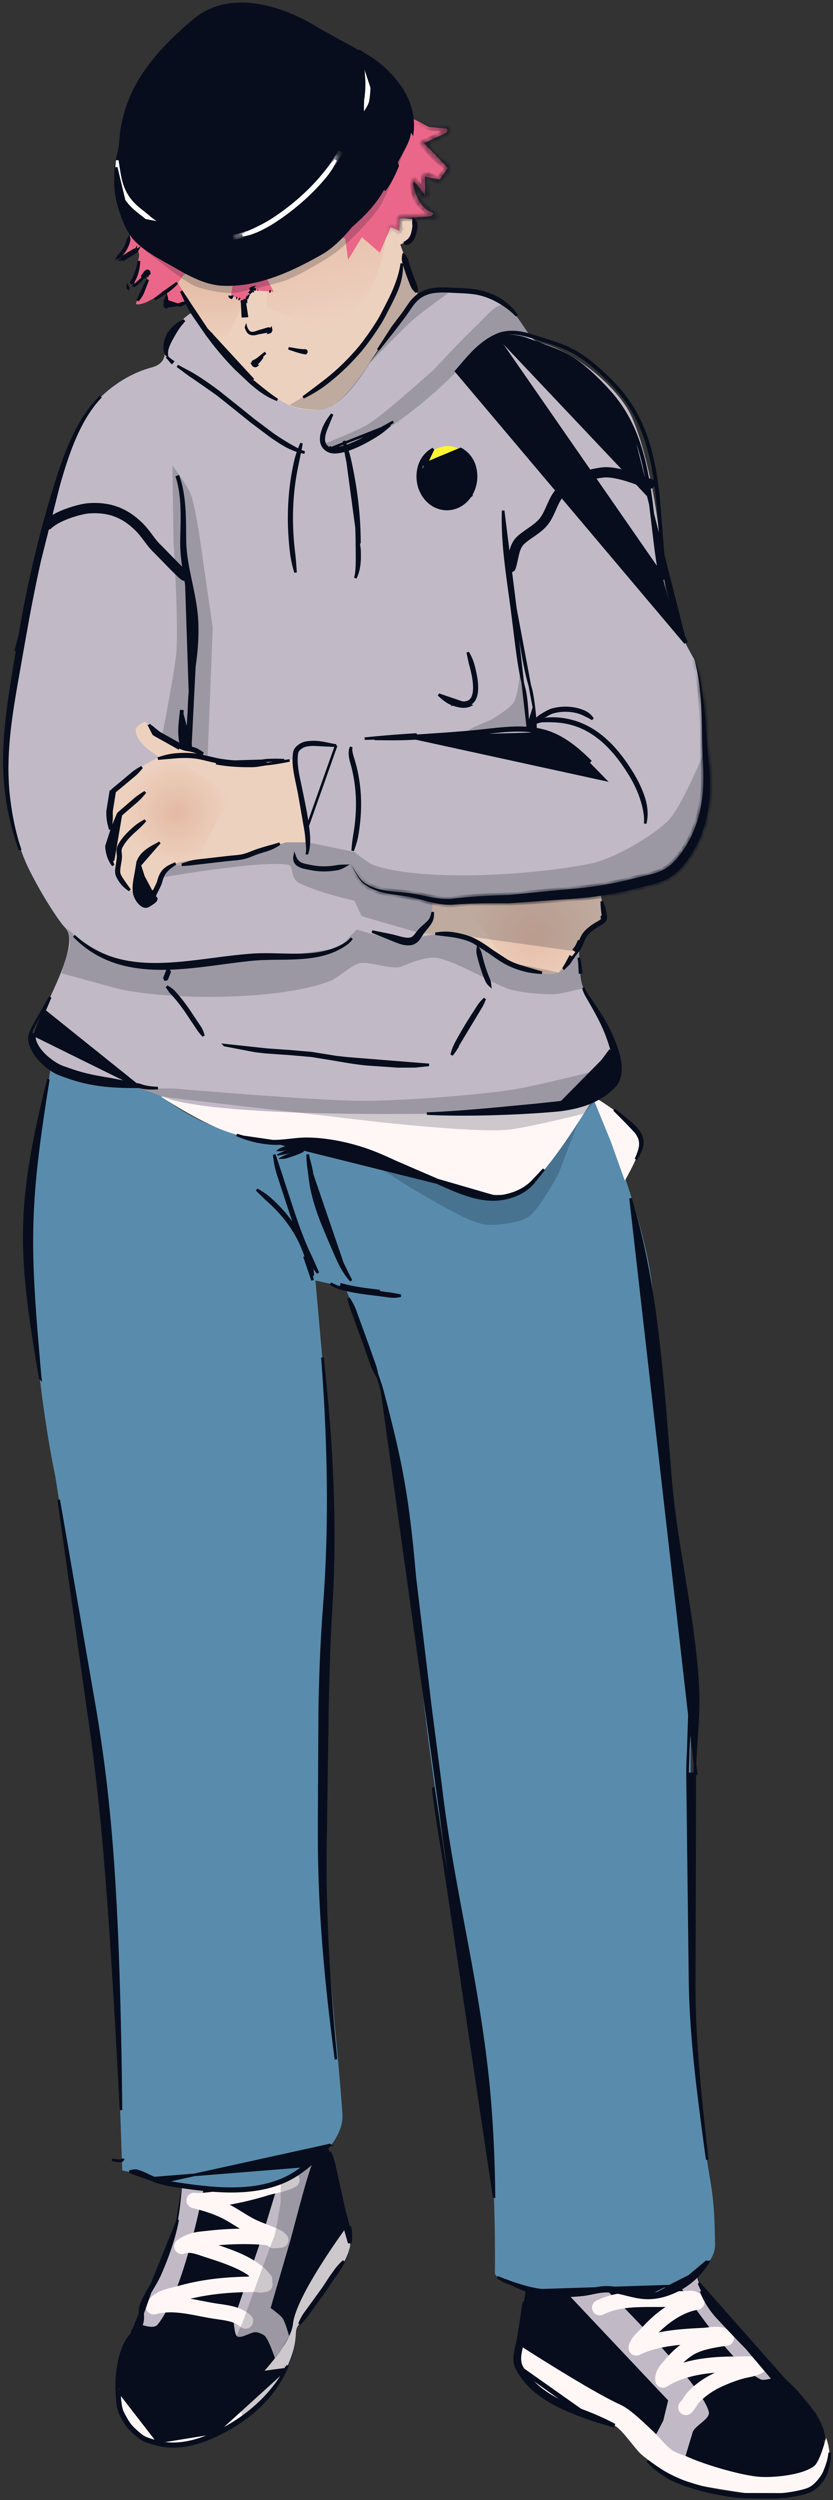 <svg xmlns="http://www.w3.org/2000/svg" width="178" height="534" fill="none" xmlns:v="https://vecta.io/nano"><rect width="100%" height="100%" fill="#333333" stroke="none"/><style><![CDATA[.B{fill:#070d1c}.C{stroke:#070d1c}.D{stroke-width:.548}.E{fill:#fff}.F{fill:#fff6f6}.G{stroke-miterlimit:10}.H{stroke-linecap:round}.I{stroke-linejoin:round}]]></style><g clip-path="url(#H)"><g class="B"><path d="M112.384 488.872l-1.847 12.071 22.707 14.54 13.995 11.255 26.574 4.037 2.376-8.517s-2.023-9.511-10.741-15.504c-11.789-8.105-16.716-21.041-16.716-21.041l-18.392 2.831-17.956.328zm-42.272-30.347l4.201 18.443-12.523 22.025s-8.507 16.337-18.332 19.713c-3.625 1.245-12.306-.139-15.06-2.86-4.291-4.24-3.091-11.374-3.091-11.374l4.663-8.021.349-3.79 6.395-12.811 2.199-13.247 31.2-8.078z"/></g><g class="F"><path d="M73.965 475.818s-10.738 14.537-11.362 20.554c-.411 3.956-5.701 9.662-8.899 13.167-3.094 3.392-9.434 8.979-16.179 8.337-6.999-.667-12.214-7.573-12.214-7.573s.722 5.583 1.946 7.392c1.311 1.937 5.851 4.149 8.153 4.495 3.533.53 10.572-2.212 13.731-3.868 3.813-1.999 10.146-8.394 11.975-12.271 2.864-6.072 1.637-7.611 2.441-9.047 2.593-4.629 10.243-11.975 11.234-17.155.194-1.01-.825-4.031-.825-4.031zm37.029 25.123s15.001 9.713 21.597 12.718c3.438 1.566 8.62 7.828 11.817 9.83 3.725 2.332 12.353 4.792 16.695 5.446 3.261.492 10.322-.165 12.879-2.198 1.282-1.02 2.527-6.045 2.527-6.045s1.659 3.965.05 6.876c-1.536 2.782-4.741 5.763-11.427 5.567-4.879-.144-19.31-2.875-19.31-2.875s-7.311-4.404-9.247-6.453c-1.137-1.203-3.597-4.652-4.99-5.55-2.179-1.405-15.25-6.105-15.25-6.105l-5.796-6.861.455-4.35z"/></g><g fill="#c1bac6"><path d="M146.488 524.59l1.56-5.171c.592-1.401 3.764-2.772 3.419-4.232-1.428-6.029-22.266-26.437-22.266-26.437l-7.637 1.489 21.21 22.493-1.04 4.312-1.515 2.903s2.417 2.881 3.662 3.589c.968.551 2.607 1.054 2.607 1.054zm19.904-16.97s-3.013.994-3.819.628c-5.885-2.678-16.991-19.5-16.991-19.5l3.153-3.037s1.278 4.212 2.031 5.457c2.972 4.911 15.626 16.452 15.626 16.452zM58.75 503.709s-1.232-3.716-2.083-4.67c-.379-.426-1.515-.899-2.081-.89-1.028.016-3.076 1.432-3.923.89-.613-.393-.738-3.488-.738-3.488l5.862-17.134 3.743-12.245s8.375-4.065 7.699-4.675-4.023 12.87-5.201 17.1l-4.2 14.389s2.08 1.508 2.562 2.201c.578.833 1.401 3.807 1.401 3.807l-1.508 2.607-1.534 2.108zm-28.779-7.258s2.815 1.167 3.675.121c5.729-6.969 9.813-28.797 9.813-28.797l-4.546-1.171s-.52 8.418-1.839 10.913c-1.454 2.749-6.477 15.044-6.477 15.044l-.627 3.89z"/></g><g stroke="#fff6f6" stroke-width="3.3" class="G H I"><path d="M146.568 514.213c.657-.657 1.008-1.511 1.646-2.185 1.649-1.741 3.612-3.006 5.805-3.967 1.382-.606 3.206-1.304 4.659-1.665 1.193-.296 2.487-.416 3.536-1.062-1.558-.561-3.7-.326-5.439-.327-4.912-.006-10.89.621-15.11 3.361-.131-1.391.919-2.309 1.672-3.231 1.184-1.45 2.824-3.009 4.501-3.866 2.177-1.113 4.954-1.523 7.35-1.86-1.004-1.233-3.376-.607-4.885-.532-4.723.237-10.007.527-14.354 2.625.327-1.332 1.607-2.267 2.459-3.218 2.657-2.968 6.435-5.89 10.485-6.561-.526-.991-1.357-.762-2.405-.704-1.006.055-2.005-.003-3.013.044-5.053.238-10.643-.51-15.317 1.849m-75.715 2.85c-1.769-1.61-4.309-1.771-6.595-2.127-4.225-.658-8.716-2.105-13.008-.917.938-1.988 3.596-2.255 5.642-2.833 6.133-1.73 11.798-2.015 18.119-1.961l-1.101.146m1.036-1.101c-2.596-3.465-8.308-5.156-12.29-6.458-1.74-.569-3.59-1.364-5.374-.694 2.045-1.478 3.812-1.466 5.575-1.671 3.887-.453 8.109-.603 12.012-.287 1.195.097 2.32.587 3.524.596-.509.089-1.02.098-1.535.118m1.052-.565c-1.823-.988-3.914-1.552-5.788-2.489-1.855-.929-3.554-2.191-5.411-3.135-2.106-1.072-4.524-1.8-6.808-2.367 1.419.152 3.727-.133 5.724-.452a68.75 68.75 0 0 0 9.562-2.216c1.908-.586 3.789-.712 5.59-1.716"/></g><path d="M11.663 222.719s-4.54 27.977-4.809 37.085c-.859 29.054 4.978 55.619 4.978 55.619l11.809 75.946 2.48 72.238 5.231 1.136s9.841 2.945 16.663 2.973c13.694.056 25.693-8.417 25.154-16.27-1.249-18.171-5.08-47.577-4.103-65.072 1.129-20.183 1.181-80.851 1.181-80.851l-2.843-32.003 6.347 1.4s14.154 35.368 13.938 55.216c2.312 40.364 8.063 70.94 12.98 93.563 5.084 23.396 5.199 54.143 5.083 61.787-.038 2.473 14.702 4.38 14.702 4.38l9.245-1.449s7.826 1.54 10.466 1.447c1.6-.057 12.848-4.277 12.635-10.566-.103-3.056.003-7.735-1.026-13.554-2.286-12.943-3.111-30.83-3.725-42.586-.93-17.785-.298-71.235-.298-71.235s-8.245-54.587-8.147-72.934c.081-15.034-12.235-44.224-12.656-43.93-3.565 2.495-10.635 20.005-21.05 20.453-9.653.415-22.115-8.736-32.3-11.176-9.343-2.237-23.047 2.621-39.762-10.694-4.466-3.558-22.172-10.923-22.172-10.923z" fill="#598cac"/><g class="F"><path d="M126.516 234.031s9.707 5.75 10.535 8.91c.588 2.246-3.537 9.246-3.537 9.246l-3.037-8.477-3.961-9.679z"/><path d="M126.951 234.295s-11.52 19.498-16.341 20.509c-13.8 2.894-24.555-9.464-41.494-11.141-5.194-.515-11.315 1.323-20.638-1.949-6.073-2.13-14.095-7.482-14.095-7.482l92.568.063z"/></g><path d="M128.715 233.399c2.078-1.364 3.202-7.038 3.202-7.038s-4.32-10.213-7.169-15.098c-1.154-1.979-.98-9.693-.98-9.693l5.279-5.742-.739-4.737s10.45-2.251 13.423-4.116c4.663-2.927 8.247-11.013 9.282-15.385 1.754-7.408-2.375-30.36-2.375-30.36s-6.424-9.68-7.156-20.83c-.783-11.92-3.57-25.068-6.619-31.626-2.861-6.155-12.427-13.984-19.657-15.63-2.559-.583-3.969-6.266-8.068-8.623-6.986-4.017-17.367-1.854-17.367-1.854S76.01 82.554 71.113 86.653c-1.772 1.483-9.388-.191-9.388-.191s-16.391-12.291-19.466-19.37c-.823-1.894-4.739 2.626-6.381 4.658-1.474 1.825.969 5.548-3.501 6.743-7.55 2.018-14.09 8.327-16.198 14.183-6.102 16.954-14.944 52.27-14.944 70.38 0 6.055 1.527 15.664 4.955 22.608 2.941 5.957 6.706 11.506 7.664 12.415C17.936 201.955 7.275 218.098 7 222c-.41 5.813 18.5 9 18.5 9l11.087 3.878c13.717 3.899 56.965 2.982 56.965 2.982s28.099.174 35.163-4.461z" fill="#c1bac6"/><g fill="#edd1bf"><path d="M92.138 196.387l-2.743 3.396s7.826-1.222 11.094.838c5.025 3.17 13.992 8.803 18.869 7.092 2.342-.822 5.626-8.054 5.626-8.054s4.163-3.088 4.127-3.526-.859-5.93-.859-5.93l-35.774 2.159-.339 4.025zm-26.331-16.475h-4.611s-16.376 5.203-23.753 4.9c-3.435-.142-4.491 7.481-4.491 7.481l-2.227.978-5.582-6.263-2.078-5.71.648-3.878s.011-7.507 1.527-9.316c3.76-4.488 8.909-6.347 8.909-6.347s-5.486-3.014-5.138-6.046c.071-.613 1.91-1.559 1.91-1.559s8.811 6.433 12.288 7.203c11.25 2.494 19.8.813 19.8.813l2.801 17.744zm4.837-92.988c4.277-2.081 12.142-15.446 12.142-15.446l6.517-8.865-3.763-10.359 2.368-1.282.753-4.135-2.468-.256c-.333-.035-1.026.127-1.055.461l.213 2.265-1.856-.836c-.363-.138-.166.397-.315.755l-.396.951-1.623 3.146-3.563-3.146L74.4 55.45l-.651-4.787-33.949 7.64s-2.085 1.594-1.743 2.208c3.476 6.232 8.346 13.988 14.025 19.516 3.03 2.949 6.881 4.983 9.563 6.436 2.117 1.145 6.771 1.545 8.999.461z"/></g><g opacity=".48"><path d="M82.785 46.821s0 20.231-13.88 22.732c-2.583.466-11.88-3.833-11.88-3.833v-6.187l13.134-6.864 6.555-8.584 6.07 2.737z" fill="url(#D)"/></g><g opacity=".57"><path d="M52.908 61.462s-1.718 7.272-5.76 12.235c-.8.983-5.694-6.624-5.694-6.624l-3.434-6.557 1.397-2.208 13.492 3.155z" fill="url(#E)"/></g><g opacity=".56"><path d="M37.657 162.208c-.568-.447-11.231 4.918-11.231 4.918v8.066l2.578 6.678 3.512 2.903 9.596-1.261 7.033-13.083c.549-.673-10.922-7.773-11.489-8.221z" fill="url(#F)"/></g><g opacity=".45"><path d="M127.846 191.091c.125-.355 1.31 5.65 1.31 5.65l-4.501 3.607-4.794 7.102-3.657.514-8.344-3-8.876-12.324 28.862-1.549z" fill="url(#G)"/></g><g fill="#eb6789"><path d="M40.648 64.61l-5.314.895.398-3.319-4.285 2.293c-.489.262-2.481.872-2.4.322l2.658-5.942c.029-.192-.444-.711-.602-.597l-2.325 2.563c-.55.399-.162-1.019.056-1.662l.922-4.653c.015-.061-.349-1.355-.403-1.322l-2.945 1.775c-.239.144-.525-.093-.428-.354l1.887-4.708 12.438 7.127-2.285 3.484 2.628 4.097zm9.11-4.096l-.432 2.957c-.025-.459 1.851.433 1.851.433l1.125.707 1.082-2.676 5.12.404-1.782-3.412-6.965 1.588zm23.037-9.849l.996.293.611 4.493 2.91-4.798 3.85 3.343 2.308-5.46 1.881.772.06-2.621 6.315-.479c.548-.055 1.192-.627.668-.799-3.424-1.12-4.215-6.184-4.064-6.512.205-.447 2.498 2.863 2.498 2.863l-.054-4.051 3.138.662 1.8-2.478-5.108-5.307 4.695-2.204c.245-.135.431-.877.154-.917l-3.771-.329c-.279-.084-3.611-2.044-3.759-1.794L72.795 50.665z"/></g><g class="B"><path d="M83.33 38.004c1.384-3.227 5.349-9.713 4.591-13.1-1.178-5.262-7.653-12.138-12.396-14.834l-7.434-4.087S52.008-4.942 41.22 4.172c-8.698 7.349-15.078 15.035-15.78 26.391-.2 3.241-2.382 5.071.245 14.736 2.107 7.755 17.692 14.882 22.478 15.198 5.229.345 18.738-4.544 24.629-9.832 4.157-3.731 7.922-6.563 10.537-12.661zm15.849 69.055c2.812-1.434 1.618-1.399 1.618-1.399l-9.081-1.117-2.411-.389 2.184 3.185 3.949 1.376c.343.275.591-.051 3.741-1.656z"/></g><path d="M100.315 105.6l1.528-2.98-12.538-1.05.289 3.006 10.721 1.024z" fill="#9a59cf"/><path d="M89.68 101.601l11.916.998.193-2.889-11.814-.757-.296 2.648z" class="F"/><path d="M101.243 99.675l-11.077-.722 2.122-2.701s2.118-1 3.416-1c1.63 0 4.19 1.426 4.19 1.426l1.349 2.997z" fill="#fff433"/><g opacity=".2" class="B"><g style="mix-blend-mode:darken"><path d="M61.898 86.5s1.7 1.012 6.289 1.017c5.395.005 11.008-10.307 11.008-10.307l10.106-14.594-2.396-6.595c-.26-.715-.917-.571-1.052.178-.529 2.961-2.142 7.719-4.97 12.818-2.212 3.988-7.901 9.825-11.134 12.471-1.858 1.52-7.851 5.012-7.851 5.012z"/></g><g style="mix-blend-mode:darken"><path d="M86.308 32.377s-3.446 8.998-5.145 11.706c-1.636 2.607-6.013 7.039-8.367 9.019-2.424 2.038-7.993 5.186-10.895 6.448-1.901.826-5.966 1.753-7.986 2.217-1.144.263-3.444.868-4.618.847-2.001-.036-6.034-.744-7.843-1.607-3.035-1.449-10.884-7.906-10.884-7.906"/></g><g style="mix-blend-mode:darken"><path d="M78.676 77.902s7.283-7.621 9.943-9.906c1.706-1.466 8.16-6.135 8.16-6.135l-7.478.754-10.625 15.287z"/></g><g style="mix-blend-mode:darken"><path d="M36.837 99.406l.248 16.346s1.136 17.965.565 23.92c-.392 4.089-3.023 17.576-3.023 17.576l9.758 4.217 1.076-27.378-2.019-13.949c-.148-.777-1.394-11.345-2.797-14.853-.65-1.626-3.808-5.879-3.808-5.879z"/></g><g style="mix-blend-mode:darken"><path d="M111.325 140.693s-.337 7.299-1.549 9.327c-.783 1.309-4.828 3.728-4.828 3.728s-5.274 2.052-4.983 2.46 13.147-.831 13.147-.831l-1.787-14.684z"/></g><g style="mix-blend-mode:darken"><path d="M69.107 94.867s7.346-2.878 9.57-4.262C82.38 88.3 91.633 79.821 92.119 79.48s7.093-7.584 9.667-9.892c1.414-1.268 3.969-4.637 5.79-4.468 2.191.203 5.785 6.925 5.785 6.925s-5.947-.37-7.775.293c-2.102.763-5.318 4.118-6.832 5.762-4.774 5.186-12.595 11.613-17.516 14.44-2.352 1.351-10.182 3.754-10.182 3.754l-1.949-1.428z"/></g><g style="mix-blend-mode:darken"><path d="M37.087 184.678c-1.095.654-1.954 2.669-1.954 2.669s20.345-3.568 26.295-2.665c1.569.238.344 2.911 2.677 4.022 4.729 2.252 11.622 3.659 11.622 3.659l1.561 3.34 12.88 3.736 7.125.171 25.457 3.564 1.908-2.827 4.452-3.606-.728-5.666 13.352-4.101s5.842-5.801 6.906-8.277c2.809-6.535 2.013-18.543 2.013-18.543s-4.84 11.976-7.776 15.019c-3.261 3.377-11.752 8.241-16.359 9.221-11.211 2.388-35.663 4.178-46.73.377-1.156-.397-4.023-2.782-4.023-2.782l-9.953-2.074h-4.611l-12.985 3.518s-8.724-.191-11.127 1.245z"/></g><g style="mix-blend-mode:darken"><path d="M123.756 202.643l-4.403 5.071-10.987-2.27s-7.991-5.316-11.077-5.833c-2.421-.407-7.684.142-9.709 1.489-.921.613-11.356-2.545-11.356-2.545l-3.838 3.919s-29.885 4.755-39.874 3.988c-11.086-.85-18.193-8.173-18.193-8.173s.984 2.666.445 4.323l-1.658 5.273 11.875 3.248c11.157 2.653 35.036 2.589 45.661-1.634 1.726-.687 4.528-3.481 6.351-3.775 2.192-.353 6.908 1.52 8.783.738 1.457-.608 4.831-2.057 7.165-1.893 3.565.249 12.05 5.319 15.425 6.564 2.419.893 7.658 1.328 10.232 1.215 1.484-.065 5.817-1.215 5.817-1.215l-.659-8.49z"/></g><g style="mix-blend-mode:darken"><path d="M29.5 232.5H37s30.125 2.586 40.16 2.635c8.046.04 24.135-1.144 32.088-2.343 5.724-.863 22.562-5.2 22.562-5.2l-2.043 4.673-5.015 5.621s-12.201 3.054-16.386 3.437c-6.945.636-27.701-1.688-27.701-1.688L36.5 234.5c-.204-.025-2.315-.409-2.5-.5l-4.5-1.5z"/></g><g style="mix-blend-mode:darken"><path d="M73.916 244.738s12.191 8.148 16.468 10.505c3.265 1.798 9.789 5.916 13.492 6.339 2.336.267 7.323-.391 9.232-1.777 2.224-1.615 6.23-9.053 6.23-9.053l4.197-10.975s-7.441 11.877-11.616 14.195c-3.551 1.971-9.15 1.927-12.153 1.271-3.871-.847-14.552-6.278-14.552-6.278l-11.298-4.227z"/></g><g style="mix-blend-mode:darken"><path d="M74.789 480.385c.682-4.98-4.463-20.397-4.463-20.397l-10.343 6.181v4.229s-1.109 6.816-1.385 7.295-6.667 18.07-6.667 18.07l-4.909 11.442 4.025 4.512.808 5.328s6.668-6.226 8.29-8.769c4.165-6.534 2.498-9.28 3.329-10.579 1.342-2.094 5.262-6.696 5.262-7.465s5.511-5.888 6.052-9.847z"/></g></g><path d="M106.339 72.225c-2.221.835-4.06 2.3-5.771 3.939 1.612-1.739 3.369-3.3 5.611-4.319 2.485-1.112 5.16-.636 7.589.156l2.196.693c3.279 1.016 5.855 1.813 9.034 4.114 2.589 1.878 6.067 5.188 8.078 7.766 1.364 1.751 2.477 3.604 3.387 5.527 2.472 5.225 3.45 10.935 4.023 16.674.216 2.168.375 4.348.532 6.515.258 3.554.514 7.072 1.016 10.442m-35.695-51.507l35.695 51.507m-35.695-51.507c2.38-.906 4.846-.336 7.157.545l2.243.827c3.188 1.157 5.559 2.018 8.461 4.276 2.375 1.843 5.777 5.254 7.606 7.676 1.267 1.673 2.305 3.429 3.17 5.257 2.347 4.95 3.422 10.465 4.178 16.125m-32.815-34.705l38.419 61.005m-2.724-9.498l.27-.04-.27.04zm2.724 9.498c-1.452-3.188-2.696-6.514-3.288-9.398m3.288 9.398c.544 1.415 1.128 2.81 1.719 4.132m-1.719-4.132c.628 1.379 1.295 2.733 1.966 4.013-1.954-4.371-3.823-9.524-4.419-13.551-.501-3.363-.755-6.86-1.012-10.404l-.534-6.54c-.575-5.749-1.556-11.496-4.048-16.764-.918-1.94-2.042-3.811-3.419-5.579-2.028-2.6-5.524-5.927-8.134-7.82-3.218-2.329-5.839-3.14-9.123-4.157l-2.182-.688c-2.446-.797-5.204-1.301-7.787-.145-3.309 1.504-5.567 4.157-7.802 6.784l-.788.923 49.001 58.06m-5.007-13.53c-.763-3.721-1.209-7.593-1.657-11.48l-.659-5.422m2.316 16.902l-.268.055m.268-.055l-.268.055m-2.048-16.957l-.267.036.267-.036zm2.048 16.957c.854 4.163 3.048 9.224 5.275 13.475m-5.275-13.475c-.766-3.732-1.214-7.625-1.663-11.518l-.656-5.403c-.755-5.653-1.826-11.132-4.154-16.043l11.748 46.439" class="B C D"/><mask id="A" class="E"><path d="M147.906 139.268c2.544 7.798 1.834 15.604 2.33 23.838.429 7.18-.648 14.036-5.21 19.79-1.52 1.905-2.73 2.723-4.193 3.311s-3.275.888-5.734 1.528a68.55 68.55 0 0 1-2.807.657c-3.978.847-8.039 1.363-12.119 1.668-.007.001-.014.001-.02.002l-11.483 1.125c.022-.002.044-.002.066-.003-3.934.097-7.886.281-11.819.763-3.213.438-6.653-.904-10.181-1.27-3.041-.303-6.222-.317-8.838-2.121-1.269-.866-2.066-2.812-3.066-4.046.938 1.286 1.59 3.248 2.901 4.271 2.605 2.016 5.939 2.206 8.906 2.659 3.362.5 6.729 2.068 10.409 1.775 3.884-.298 7.788-.321 11.702-.284.012 0 .024 0 .066-.003l11.51-.808c-.007 0-.014.001-.02.001 4.163-.228 8.337-.71 12.443-1.583a65.07 65.07 0 0 0 2.904-.688c2.357-.635 4.204-.948 5.977-1.674 1.773-.721 3.379-1.907 4.986-4.051 4.83-6.407 5.626-13.832 4.853-21.121-.862-8.083-.591-16.088-3.563-23.736z"/></mask><g class="B"><path d="M147.906 139.268c2.544 7.798 1.834 15.604 2.33 23.838.429 7.18-.648 14.036-5.21 19.79-1.52 1.905-2.73 2.723-4.193 3.311s-3.275.888-5.734 1.528a68.55 68.55 0 0 1-2.807.657c-3.978.847-8.039 1.363-12.119 1.668-.007.001-.014.001-.02.002l-11.483 1.125c.022-.002.044-.002.066-.003-3.934.097-7.886.281-11.819.763-3.213.438-6.653-.904-10.181-1.27-3.041-.303-6.222-.317-8.838-2.121-1.269-.866-2.066-2.812-3.066-4.046.938 1.286 1.59 3.248 2.901 4.271 2.605 2.016 5.939 2.206 8.906 2.659 3.362.5 6.729 2.068 10.409 1.775 3.884-.298 7.788-.321 11.702-.284.012 0 .024 0 .066-.003l11.51-.808c-.007 0-.014.001-.02.001 4.163-.228 8.337-.71 12.443-1.583a65.07 65.07 0 0 0 2.904-.688c2.357-.635 4.204-.948 5.977-1.674 1.773-.721 3.379-1.907 4.986-4.051 4.83-6.407 5.626-13.832 4.853-21.121-.862-8.083-.591-16.088-3.563-23.736z"/><path d="M147.906 139.268l.511-.199-1.033.369.522-.17zm2.33 23.838l.547-.032v-.001l-.547.033zm-5.21 19.79l.428.342.002-.001-.43-.341zm-4.193 3.311l.203.509h.001l-.204-.509zm-5.734 1.528l-.174-.52.312 1.051-.138-.531zm.005-.001l.174.52-.31-1.051.136.531zm-2.812.658l-.114-.536h0l.114.536zm-12.119 1.668l-.041-.547-.005.001.046.546zm-.02.002l-.046-.547-.005.001.051.546zm-11.483 1.125l-.056-.546.082 1.093-.026-.547zm.066-.003l.027.547-.041-1.095.014.548zm-11.819.763l-.067-.545-.007.001.074.544zm-10.181-1.27l.057-.546h-.002l-.054.546zm-8.838-2.121l.311-.451-.002-.002-.309.453zm-3.066-4.046l.426-.345-.869.668.443-.323zm2.901 4.271l-.337.432.002.002.336-.434zm8.906 2.659l-.083.542.002.001.081-.543zm10.409 1.775l-.042-.546h-.001l.043.546zm11.702-.284l-.005.549h.005v-.549zm.066-.003l-.036-.547h-.007l.043.547zm11.51-.808l.045.546-.086-1.093.041.547zm-.02.001l-.03-.548.03 1.096v-.548zm12.443-1.583l-.114-.536h0l.114.536zm2.904-.688l-.127-.534-.012.003.139.531zm.005-.001l-.142-.53-.009.002.151.528zm5.972-1.673l-.207-.508-.001.001.208.507zm4.986-4.051l-.438-.331-.001.002.439.329zm4.853-21.121l.545-.058h0l-.545.058zm-4.085-23.566c1.251 3.833 1.706 7.68 1.907 11.613.101 1.968.138 3.95.181 5.965l.216 6.123 1.095-.066c-.123-2.046-.172-4.069-.214-6.081l-.182-5.997c-.204-3.977-.667-7.933-1.96-11.897l-1.043.34zm2.304 23.701c.425 7.108-.646 13.809-5.092 19.417l.86.681c4.678-5.901 5.761-12.912 5.327-20.163l-1.095.065zm-5.091 19.415c-1.466 1.839-2.602 2.595-3.969 3.144l.409 1.018c1.56-.627 2.845-1.507 4.417-3.478l-.857-.684zm-3.968 3.144c-.693.277-1.48.492-2.419.72l-3.249.787.276 1.061c1.225-.319 2.273-.55 3.231-.783.947-.229 1.798-.459 2.568-.767l-.407-1.018zm-5.357 2.558l-.043.012c-.011.003-.021.005-.028.006-.019.003-.022.004-.021.003.01-.001.016-.002.024-.003s.017-.004.029-.007.028-.007.045-.013l-.347-1.04c.017-.006.031-.01.043-.012s.021-.005.028-.006c.019-.004.022-.004.021-.004a.38.38 0 0 1-.023.004c-.008.001-.018.003-.03.006s-.027.007-.045.013l.347 1.041zm-.304-1.053a69.28 69.28 0 0 1-2.79.653l.228 1.073c.95-.202 1.895-.423 2.835-.664l-.273-1.062zm-2.79.653c-3.948.84-7.984 1.354-12.046 1.657l.081 1.094c4.1-.306 8.186-.826 12.194-1.678l-.229-1.073zm-12.051 1.658c-.013.001-.016.001-.02.001l.091 1.093c.013-.001.017-.001.02-.001l-.091-1.093zm-.025.002l-11.488 1.125.111 1.091 11.479-1.124-.102-1.092zm-11.406 2.218c.008 0 .016 0 .027-.001s.025-.001.04-.002l-.054-1.095c-.007 0-.015.001-.026.001s-.025.001-.04.002l.053 1.095zm.026-1.098c-3.94.097-7.913.282-11.871.766l.133 1.089c3.907-.478 7.838-.662 11.766-.759l-.028-1.096zm-11.879.767c-1.513.207-3.102-.004-4.795-.328-1.665-.319-3.46-.757-5.255-.944l-.113 1.091c1.733.18 3.422.596 5.162.93 1.712.328 3.45.57 5.15.338l-.148-1.087zm-10.053-1.272c-3.125-.311-6.113-.324-8.581-2.026l-.623.903c2.764 1.906 6.138 1.92 9.095 2.214l.109-1.091zm-8.583-2.028c-.535-.365-1.001-.982-1.482-1.729-.457-.708-.942-1.562-1.467-2.209l-.852.69c.475.586.888 1.323 1.397 2.113.484.752 1.051 1.54 1.786 2.041l.618-.906zm-3.818-3.27c.445.61.808 1.359 1.277 2.183.449.787.983 1.615 1.73 2.197l.674-.864c-.565-.441-1.012-1.105-1.451-1.876-.419-.735-.851-1.61-1.344-2.286l-.886.646zm3.008 4.382c1.387 1.073 2.955 1.65 4.529 2.016 1.557.363 3.184.531 4.631.751l.165-1.084c-1.52-.232-3.045-.385-4.548-.735-1.486-.346-2.888-.873-4.106-1.816l-.671.868zm9.162 2.768c1.649.245 3.27.746 5.036 1.175 1.738.422 3.568.757 5.496.604l-.087-1.093c-1.752.139-3.445-.163-5.151-.577-1.677-.407-3.42-.939-5.134-1.194l-.161 1.085zm10.531 1.779c3.86-.296 7.745-.32 11.655-.282l.01-1.097c-3.917-.037-7.841-.015-11.749.286l.084 1.093zm11.66-.282a1.39 1.39 0 0 0 .109-.005l-.086-1.094c-.017.002-.024.002-.024.002l.001 1.097zm.103-.005l11.513-.808-.081-1.094-11.505.808.073 1.094zm11.427-1.902h.026v1.096c.033 0 .063-.003.065-.003l-.091-1.093zm.056 1.095c4.185-.228 8.387-.713 12.527-1.594l-.228-1.072c-4.073.866-8.217 1.345-12.359 1.571l.06 1.095zm12.527-1.594a63.14 63.14 0 0 0 2.928-.694l-.277-1.061a63.64 63.64 0 0 1-2.879.683l.228 1.072zm2.917-.691c-.02.004-.023.005-.027.006-.02.003-.024.003-.03.004s-.012.001-.021.002-.021.002-.037.002c-.008 0-.019 0-.031-.001s-.029-.002-.05-.004a.67.67 0 0 0-.036-.006c-.013-.003-.03-.007-.048-.013a.45.45 0 0 1-.067-.025c-.025-.011-.056-.027-.09-.051s-.073-.057-.11-.103c-.014-.018-.041-.057-.053-.079a.74.74 0 0 1-.042-.095c-.008-.026-.02-.078-.024-.104a1.16 1.16 0 0 1-.003-.101c.004-.065.019-.12.036-.164s.036-.077.053-.104.034-.047.048-.063a.71.71 0 0 1 .039-.039c.012-.011.022-.019.031-.026.017-.014.032-.024.043-.031s.021-.013.029-.018c.014-.008.027-.014.035-.017s.015-.007.02-.01.017-.007.022-.008.016-.006.019-.007c.02-.006.021-.007.023-.007l.022-.006c.012-.002.02-.004.024-.005s.027-.004.04-.006c.027-.002.152.004.246.028.319.299.238.867.125.97-.03.019-.074.042-.088.049l-.024.01-.023.008c-.02.006-.021.006-.021.007l-.303-1.055c-.016.005-.019.006-.023.008-.014.004-.02.007-.023.008l-.025.01c-.014.006-.058.03-.088.049-.113.103-.194.671.125.97a1.08 1.08 0 0 0 .246.028l.04-.006c.018-.004.022-.005.024-.005l.022-.006c.018-.005.021-.006.025-.008.01-.003.015-.005.02-.007s.012-.004.022-.009c.005-.002.012-.005.02-.009a.32.32 0 0 0 .035-.018c.008-.004.017-.01.029-.017.005-.003.012-.008.019-.013s.015-.011.024-.018.019-.016.031-.026a.48.48 0 0 0 .038-.039.42.42 0 0 0 .049-.064.5.5 0 0 0 .053-.104.53.53 0 0 0 .036-.163c.001-.025-.001-.075-.003-.101s-.016-.078-.024-.104a1.03 1.03 0 0 0-.042-.096.89.89 0 0 0-.053-.078c-.037-.046-.077-.08-.11-.103s-.065-.04-.091-.052-.048-.019-.066-.024-.035-.01-.049-.013-.025-.004-.036-.006a.34.34 0 0 0-.049-.004c-.012-.001-.023-.001-.031-.001s-.016.001-.022.001c-.024.002-.031.002-.037.003-.02.003-.026.004-.03.004-.015.003-.018.004-.021.005l.238 1.07zm.021-.005c2.286-.616 4.222-.952 6.037-1.694l-.416-1.015c-1.732.708-3.489.999-5.906 1.65l.285 1.059zm6.036-1.694c1.875-.763 3.558-2.016 5.218-4.231l-.878-.657c-1.554 2.073-3.082 3.192-4.754 3.872l.414 1.016zm5.217-4.229c4.946-6.56 5.742-14.146 4.96-21.509l-1.091.116c.766 7.214-.03 14.48-4.745 20.732l.876.661zm4.96-21.509c-.214-2.01-.358-4.016-.501-6.024l-.489-6.006c-.414-3.99-1.096-7.958-2.607-11.847l-1.022.397c1.46 3.76 2.129 7.618 2.538 11.564.205 1.973.344 3.961.487 5.97l.503 6.062 1.091-.116z" mask="url(#A)"/><g class="C D"><path d="M84.333 70.263h0l-3.538 4.475 3.097-4.8v-.001l1.907-2.513a17.74 17.74 0 0 0 .835-1.167l.174-.262.629-.924c.556-.778 1.184-1.516 2.072-2.125 2.179-1.468 4.732-1.342 7.131-1.224l.212.011 1.06.049c1.634.07 3.329.143 4.934.551a15.4 15.4 0 0 1 3.39 1.312h0c1.702.901 3.168 2.23 4.195 3.781-1.272-1.359-2.818-2.429-4.451-3.296h0a14.89 14.89 0 0 0-3.27-1.265c-1.533-.393-3.251-.467-4.907-.539l-.98-.045c-2.436-.135-5-.255-7.007 1.119-.81.544-1.397 1.241-1.934 1.993l-.616.9-1.037 1.469-1.898 2.499zm-4.046 22.216h0c-1.747 1.1-3.56 2.086-5.392 2.793-.556.215-1.401.499-2.231.654m7.624-3.447l3.748-2.393-3.894 2.161c-1.738 1.094-3.534 2.07-5.345 2.769-.548.212-1.376.49-2.184.641-.805.16-1.595.158-1.985-.041l-.121.246m9.782-3.384l3.042-1.717m-3.042 1.717l3.042-1.717m-10.666 5.164l-.052-.269.053.269zm0 0c-.418.083-.835.125-1.204.119-.36-.005-.704-.056-.955-.184m0 0c-.409-.201-.705-.43-.914-.708s-.317-.588-.376-.923l-.001-.004h0c-.109-.687.072-1.555.403-2.429l.001-.002h0l.852-2.086.28-.671.233-.566-.369.49c-.581.791-1.159 1.686-1.508 2.639l-.001.002h0c-.35.937-.559 1.849-.433 2.704v.003h0c.113.829.64 1.61 1.601 2.048.722.327 1.589.269 2.492.107.886-.167 1.743-.457 2.327-.683h0c1.88-.726 3.719-1.727 5.487-2.84h0c.995-.626 1.897-1.384 2.75-2.181m-12.825 5.1l12.825-5.1m-36.917-6.58l-4.635-3.244-1.214-.807-2.659-1.971 1.24.668.114.061 1.555.841c1.575.9 3.473 2.171 5.929 4.014l4.029 3.211 3.364 2.711 4.086 3.069c1.353.961 2.701 1.77 3.908 2.477h.001c1.046.609 2.029 1.122 2.951 1.45-.963-.149-2.041-.498-3.171-1.029h-.001c-1.302-.61-2.621-1.496-4.002-2.449l-4.111-3.088-3.373-2.718-4.011-3.197zm0 0l-.166.218.166-.218zm-10.534-7.748a9.53 9.53 0 0 0 .85 1.01l.177-.211c-.361-.244-.701-.504-1.028-.798z"/><path d="M63.062 98.772c.304-1.391.784-2.749 1.366-4.083l-.183.967-.014.077-.634 3.158v.001c-1.395 6.29-1.586 12.663-.815 19.095v.001c.17 1.379.268 2.773.367 4.194l.006.09c-.42-1.395-.752-2.8-.918-4.219v-.001c-.778-6.484-.586-12.923.825-19.279v-.001zm11.23-.112h0c1.241 5.714 1.967 11.393 1.968 17.422l.017 1.325.002.132.015 1.515v.002l-.005.475c-.011 1.337-.023 2.684-.359 3.941.652-1.293.91-2.877.912-4.413v-.001c.003-.518-.005-1.03-.015-1.53l-.003-.142-2.533-18.726zm0 0c-.32-1.457-.556-2.944-.783-4.463.538 1.439 1.004 2.88 1.319 4.347h0c1.247 5.743 1.98 11.466 1.98 17.538L74.292 98.66zm-38.33-27.24a6.73 6.73 0 0 1 2.438-2.476l.207-.114.795-.405c-.147.149-.281.311-.422.481l-.312.367h0l-.005.005c-.601.711-1.202 1.717-1.744 2.679v.001c-.562 1.004-1.114 2.047-1.26 3.025-.059.322-.034.639.037.953-.18-.252-.322-.54-.406-.914-.242-1.1.027-2.456.674-3.602h0zm-23.487 32.447h0c1.835-6.495 4.272-14.171 9.075-19.165-5.008 4.846-7.711 12.479-9.729 18.971-2.897 9.319-5.123 18.582-6.896 28.08l-1.234 7.087m8.784-34.973L3.691 138.84m8.784-34.973c-2.645 9.366-4.705 18.619-6.472 28.087l.27.05-.27-.05-1.259 7.061-.734 4.187c-1.602 9.013-3.196 17.981-2.13 27.137l.272-.032-.272.032c.461 3.953 1.239 7.701 2.453 11.269-1.342-3.524-2.256-7.258-2.844-11.217l-.271.04.271-.04c-1.431-9.628.144-19.121 1.709-28.558l.493-2.993m8.784-34.973L3.42 138.796l.271.044m25.174 66.885h0c5.164.618 10.68-.064 16.194-.777l.433-.056c2.815-.364 5.625-.727 8.384-.928 1.695-.119 3.432-.098 5.182-.057l.815.02c1.478.036 2.962.073 4.422.036 3.457-.089 6.821-.593 9.759-2.528.407-.264.774-.615 1.107-1.028-.306.426-.654.798-1.056 1.099-2.87 2.125-6.266 2.83-9.776 3.079-1.62.114-3.257.131-4.875.148l-.404.004c-1.745.019-3.464.047-5.091.21-2.113.205-4.276.494-6.459.785l-2.3.304c-5.535.713-11.156 1.267-16.437.421h0c-4.749-.756-9.201-2.673-12.954-6.558 3.982 3.665 8.389 5.262 13.056 5.826zm54.781-5.085l-.006.017.005-.017zm-.018-.005h0zm.597.238l-.56-.225v-.001l-4.149-1.671 4.37.889.006.002.009.002.757.205 1.122.296c.614.145 1.227.248 1.729.184h0l.005-.001h.004 0l.009-.002a1.54 1.54 0 0 0 .575-.179c.174-.098.317-.225.477-.387l.002-.002c.161-.166.322-.376.487-.592l.012-.016.539-.669c.337-.373.7-.692 1.057-1.005l.092-.081c.379-.334.754-.672 1.045-1.052.179-.219.323-.528.435-.865a6.04 6.04 0 0 0 .215-.894c.037.72-.027 1.404-.304 1.958-.244.48-.57.909-.906 1.318l-.251.3-.692.877-.329.51-.109.175c-.15.239-.309.481-.503.718l-.001.002c-.366.456-.949.898-1.721.975h-.002l-.016.002-.013.001c-1.24.109-2.391-.363-3.391-.772zm12.522-.945h0l-.38-.056-3.325-.408a11.45 11.45 0 0 1 3.787-.078h.001c1.744.265 3.413.744 4.672 1.393 1.236.643 2.359 1.429 3.47 2.22l.206.147 3.163 2.074c1.205.663 2.522 1.132 3.883 1.497h0l3.584 1.059c-1.253-.075-2.505-.201-3.726-.53h0c-1.39-.373-2.747-.853-4.006-1.546-1.158-.64-2.223-1.399-3.287-2.157l-.136-.097-3.403-2.18c-1.17-.608-2.815-1.084-4.502-1.338zm26.587 3.368c.534-.579.815-1.233 1.076-1.865l.032-.079c.247-.607.49-1.201.883-1.689.552-.696 1.515-1.396 2.306-1.878l.396-.231.042-.023.473-.279c.31-.203.603-.454.818-.811.044-.095.059-.156.065-.204.005-.04.006-.068.007-.107l.002-.099c-.001-.142-.014-.304-.036-.495v-.008h0c-.058-.69-.316-1.683-.641-2.543l-.001-.002h0l-.169-.447.015.477v.003h0c.026.914.156 1.936.251 2.574l.001.008h0l.032.432a.57.57 0 0 1-.002.104l.014.007-.028.068-.002.008-.004.008-.011.026c-.001.002-.012.025-.032.051h-.001c-.005.006-.026.033-.064.058-.139.165-.329.307-.517.431l-.642.381-.252.145c-.836.515-1.804 1.205-2.448 2.003-.44.552-.683 1.144-.922 1.726l-.072.177-.254-.105c-.258.631-.51 1.187-.939 1.641a.38.38 0 0 0-.031.037l.655.5zm0 0l-.001-.001-.016.018-.016.018.002.002m.031-.037l-.031.037m-1.605 1.266l-.47.897.007.004-.794 1.35-.007.013-.008.012-.004.005-.02.058.059-.073.006.004 1.108-1.074.008-.011.016-.025.006-.008h0l.568-.876-.475-.276zm0 0l.245-.42.001-.002.024-.034-.27.456zm1.605-1.266l-.309.393-.56.711-.004-.003-.022.033-.02.031.003.002-.147.253-.071.122 1.13-1.542zm5.576-7.239c.003.018.003.033.002.039l-.198-.091h.184c.009.026.011.046.012.051v.001zm-.022-.078l-.187.02-.058-.026-.009-.155a.29.29 0 0 1 .085.012c.073.023.119.069.143.104a.26.26 0 0 1 .026.045zm-54.035-35.718v-.003a2.26 2.26 0 0 1 .235-.726 2.8 2.8 0 0 0-.04.744h0v.004c.029.387.129.797.248 1.208l.188.619.003.011.195.641.004.015.236.852h0c1.249 4.959 1.253 9.818.41 14.744v.001c-.122.717-.309 1.43-.542 2.137v.002a36.14 36.14 0 0 1-.4 1.169l.104-1.233c.082-.74.175-1.461.298-2.168v-.001c.833-4.87.827-9.637-.4-14.516v-.001a27.59 27.59 0 0 0-.235-.85c-.248-.865-.44-1.81-.303-2.649zm14.043-2.578h0l1.341-.086h0l1.442-.098 11.608-.944.763-.086c4.521-.508 9.343-1.05 13.576.624 3.081 1.21 5.81 3.499 8.259 5.966l1.98 2.021 1.387 1.42-40.357-8.817zm0 0c-2.853.171-5.713.159-8.573.106a269.28 269.28 0 0 1 8.54-.654l-.016-.274m.049.822l-.049-.822m0 0c-3.617.217-7.258.518-10.882.878l39.864-1.156c-4.363-1.709-9.119-1.181-13.59-.684l-1.009.111c-3.836.42-7.721.682-11.585.942l-1.444.098h0l-1.337.085-.016-.274zm28.981-.278c3.205 1.264 5.965 3.594 8.447 6.09l-8.447-6.09zm1.636-2.524h-.001a26.99 26.99 0 0 0-3.509-.08c-.288.003-.604.087-.906.18l-.299.095-.636.19-.47.106.447-.182.542-.256.332-.163c.301-.141.612-.262.951-.317 1.253-.198 2.458-.234 3.599-.119h.002c7.214.682 11.997 5.74 15.576 11.577h0c.913 1.488 1.839 3.289 2.459 5.189h.001c.615 1.862.787 3.847.348 5.593.149-1.795-.292-3.631-.869-5.422l-.001-.001c-.6-1.84-1.511-3.615-2.405-5.073-3.549-5.781-8.2-10.661-15.161-11.317z"/><path d="M116.065 153.189c-.609.393-1.344.704-1.985.937.476-.488 1.05-1.028 1.699-1.405h0l.004-.003c.829-.503 1.557-.919 2.102-1.089 2.22-.659 5.023-.58 7.248.542.628.322 1.144.83 1.515 1.424-.459-.293-.925-.522-1.373-.742l-.391-.194c-2.037-1.044-4.777-1.129-6.841-.504-.207.059-.509.201-.842.377l-1.131.654h-.001l-.004.003z"/><path d="M114.088 151.123c-.203-1.691-.467-3.367-.801-4.457-1.009-3.219-1.738-7.824-2.47-12.443l-.704-4.343 3.975 21.243zm0 0c.199 1.686.325 3.316.341 4.256.008.445-.365.818-.824.818s-.83-.372-.821-.817m1.304-4.257l-1.304 4.257m-5.27-46.324c-.187 5.99.57 11.484 1.447 17.848l.421 3.088.564 4.464c.563 4.604 1.123 9.181 2.052 12.586.248.901.466 2.603.6 4.233.137 1.637.203 3.274.186 4.105m-5.27-46.324l5.27 46.324m-5.27-46.324c.022 5.976.964 11.395 2.06 17.701l.539 3.123-2.599-20.824zm-66.825 49.958h0c-.441-1.112-.546-2.458-.514-3.75l.107-1.882.007-.085.093-1.566c.052-3.256.408-5.889.761-8.494l.113-.836h0c.385-2.882.723-5.811.57-9.522-.123-2.88-.708-5.657-1.294-8.437l-.054-.256c-.602-2.857-1.189-5.722-1.234-8.663m1.448 43.491l.837-16.577c.386-2.887.726-5.835.572-9.569-.124-2.904-.714-5.701-1.298-8.475-.622-2.95-1.238-5.874-1.284-8.875l-.017-1.659c-.028-3.883-.062-8.53-1.5-12.306.3.869.525 1.779.691 2.709.316 1.767.427 3.623.449 5.442m1.55 49.31a.81.81 0 0 1-.486 1.049.82.82 0 0 1-1.058-.481l-.259.091m1.802-.659l-1.974-7.342c-.018.382-.07.854-.129 1.388-.07.638-.15 1.363-.194 2.128-.076 1.408-.037 2.973.494 4.485m.355-44.15l.27-.004-.27.004zm0 0l-.017-1.67-.086-4.149m0 0c-.083-1.812-.256-3.657-.63-5.409a17.98 17.98 0 0 0-.768-2.649c1.284 3.722 1.171 8.239 1.075 12.101l-.039 1.771m.362-5.814c.017 1.394-.017 2.766-.049 4.058l-.039 1.761m0 0l-.274-.005m.274.005l-.274-.005m.274.005c-.045 2.972.443 5.869.951 8.755l.066.372c.486 2.752.971 5.498.987 8.248l-.274.002c-.016-2.727-.497-5.451-.984-8.21-.53-3.002-1.067-6.043-1.02-9.172m.11 44.155l.259-.091c-.513-1.461-.554-2.984-.479-4.379m.22 4.47l-.22-4.47m0 0a37.48 37.48 0 0 1 .175-1.956l.018-.159c.058-.531.111-1.012.13-1.403l-.322 3.518z"/></g></g><g stroke-width="2.193" class="G H I C"><path d="M39.415 122.97c-.859-.601-4.943-4.932-5.698-5.655-1.689-1.614-2.344-3.117-4.01-4.775-3.091-3.075-6.475-4.279-10.714-3.967-2.096.154-6.911 1.638-8.766 3.477m98.904 9.091c.706-2.187.614-4.363 2.187-5.799 1.417-1.292 3.408-2.244 4.681-3.708 1.611-1.852 2-4.516 3.631-6.416 2.259-2.632 5.716-3.857 9.083-4.288 3.494-.449 9.258 2.335 10.111 2.393"/></g><g class="B D C"><path d="M57.093 163.193l-.388.045-.883.14c-.576.101-1.18.207-1.82.22-2.493.04-5.079-.083-7.563-.535l.05-.27m10.603.4l-.423-.227-.903.144-.406.069c-.445.074-.896.135-1.364.145m3.095-.131c1.605-.147 3.199-.444 4.79-.767l-4.79.767zm-10.604-.4c2.46.448 5.027.571 7.508.531m-7.508-.531l-2.082-.473-.519-.129c-.851-.209-1.702-.399-2.56-.477-1.122-.103-2.287-.105-3.46-.02h0l-.505.036-3.604.309c1.305-.46 2.681-.795 4.07-.892v-.001c1.199-.086 2.393-.084 3.549.022.907.085 1.778.278 2.64.49l.558.139 2.01.457c2.409.439 4.946.561 7.401.521a8.49 8.49 0 0 0 1.283-.137l.389-.066.94-.15.427-.042c1.229-.071 2.465-.055 3.709-.006l-14.246.419zm7.508.531l.005.273-.005-.273zm-22.184-8.516l.211.384.015.027c.284.527.562 1.028.945 1.34l.004.004h0a2.01 2.01 0 0 0 .221.164l.006.003.002.002h0l.003.002h0l4.976 2.777m-6.383-4.703l.997 1.964c.08.067.162.13.253.187l.023.014 4.972 2.775.138-.237m-6.383-4.703l.374.281a14.05 14.05 0 0 1 .907.819l.244.232h0l.006.005a1.38 1.38 0 0 0 .129.1v.001l.034.02v.001-.001l4.96 2.769h.001l.01.006h0c.592.345 1.026.465 1.496.557h0l.405.07c.345.057.706.116 1.14.251h0l.002.001c.219.066.449.16.687.297l.26.155.931.586-.135-.021-.048-.008c-.412-.063-.806-.126-1.21-.269h0l-.003-.001-.644-.216h0l-.003-.001c-.386-.121-.74-.18-1.093-.238l-.391-.068h0c-.486-.091-1.03-.244-1.662-.616m-6.398-4.712l6.267 4.953.143-.233m-.027-.017l.004.002m-.004-.002h0m-8.909-4.028v.002-.001-.001zm27.361 25.627h.001l1.177-.331.046-.012 1.133-.316.751-.25c-.883.653-1.911 1.12-2.948 1.433h-.001l-.47.142-1.043.321c-.418.132-.836.3-1.255.468l-.277.111c-.516.205-1.043.403-1.609.544-.645.157-1.306.232-1.966.29l-.455.039-1.474.155-3.122.366-.194.019-2.829.319h0l-1.337.16h0l-.003.001-.184.021-1.532.119h-.209l.203-.058.74-.239.141-.047.761-.23h0l.004-.001a11.49 11.49 0 0 1 1.341-.269h0l2.879-.325.166-.016 3.096-.363 1.546-.162.415-.035c.647-.058 1.29-.129 1.884-.277.522-.126 1.03-.319 1.538-.521l.238-.095 1.33-.496 1.036-.319.485-.146zm-23.465 9.894l.239-.471.253-.497c.311-.622.598-1.211.717-1.656.117-.459.254-.843.404-1.169.448-.98.971-1.49 1.749-2.074h0l.519-.378.451-.327-.201.088-.895.41h-.001c-.846.418-1.613.975-2.119 2.051-.169.361-.314.777-.439 1.262-.04.165-.139.411-.256.673l-.42.873m-.002 1.215l-.989.169c-.073.172-.108.393-.044.597a.75.75 0 0 0 .039.104l.146-.122.002-.002h0l.029-.028.004-.004.004-.005.014-.016.022-.02m.776-.673l-.328-.328v.662c0 .08.036.136.043.147v.001c.012.018.024.032.029.037m.256-.519l-.246.529m.248-1.744l-.245-.123.245.123zm0 0l-.272.534-.467.955-.001.002h0c-.053.125-.072.272-.038.397m0 0l.02-.016a.3.3 0 0 1 .043-.025.33.33 0 0 1 .047-.017c.021-.006.05-.011.087-.008s.088.014.135.046c.023.015.043.033.059.054a.25.25 0 0 1 .037.059c.017.037.023.07.024.092a.3.3 0 0 1-.001.054l-.006.032-.005.02-.009.024-.014.027-.001.002-.004.011m-.413-.355l.413.355m1.124-11.916l-.86.721-.17.139c-.839.69-1.675 1.376-2.239 2.062v.001c-.437.534-.723 1.1-.8 1.761l4.069-4.684zm0 0l-.271.145-.72.389c-1.031.571-2.003 1.187-2.702 2.04v.001c-.482.586-.832 1.265-.921 2.047l4.614-4.622zm-1.008 11.417l.001.003v.002l-.001.007-.003.026v.043a.33.33 0 0 0 .007.042c.002.008.007.024.01.032s.014.031.02.042a.27.27 0 0 0 .104.101c.02.01.063.025.085.03a.44.44 0 0 0 .081.002.5.5 0 0 0 .061-.014c.028.02.052.076.062.157.011.092-.003.161-.017.189l-.004.009-.004.009c-.056.137-.13.219-.253.338-.242.224-.625.492-1.32.917h0l-.004.002c-.319.202-.718.213-1.033.095l-.004-.001c-.335-.12-.623-.341-.893-.621-.532-.566-.93-1.311-1.101-1.974-.227-.937-.114-2.043.067-3.179l.251-1.385.048-.253.233-1.414 3.606 6.795zm-.608.917l-.849.55-.006.004-.007.003c-.072.039-.158.078-.265.085a.79.79 0 0 1-.283-.041l-.009-.003h0c-.211-.071-.46-.251-.68-.483-.445-.461-.838-1.197-.966-1.728-.196-.763-.104-1.878.076-2.959l.243-1.343.053-.281.239-1.454 2.454 7.65zm0 0l.153.101.015.009.005.003.011.007.002.001-.005-.003.342-.428-.004-.003-.017-.022-.009-.045-.002-.029m-.491.409l.491-.418m-.387-.281a.51.51 0 0 1-.021-.059h0l-.001-.002c-.001-.015.002-.018.005-.021l.019-.013.045-.024a.24.24 0 0 1 .052-.015.25.25 0 0 1 .103 0c.018.004.056.017.074.026a.4.4 0 0 1 .072.054c.043.045.062.095.069.132s.006.065.005.083a.3.3 0 0 1-.008.044l-.008.025-.016.035-.005.003-.011.023-.003.005-.087-.069-.055-.044-.231-.183zm0 0l.017.034m-.017-.034l.017.034m0 0l.136.1-.136-.1zm.862.058c-.013.005-.028.01-.045.014a.29.29 0 0 1-.071.006c-.027-.001-.055-.006-.082-.016a.28.28 0 0 1-.123-.089c-.013-.016-.022-.032-.028-.045l-.015-.036-.008-.027-.004-.021c-.002-.012-.002-.022-.003-.03l.002-.042.003-.018v.002l.03.019.04.027.074.046.043.028.057.041a.6.6 0 0 1 .112.118l.005.007.006.007zm-.371-.32h.002l-.002.003.001-.003zm-.003.016h0zm-6.099-2.632h0l.002.003.012.018.882 1.218a7.87 7.87 0 0 1-1.216-.958h0l-.003-.002c-.616-.587-.981-1.205-1.248-1.68-.205-.386-.307-.631-.349-.846-.089-.577-.028-1.191.069-1.799l.09-.524.165-1.175c.018-.256-.008-.533-.035-.811l-.028-.316c-.027-.388-.012-.827.203-1.271h0c.7-1.456 1.929-2.722 3.289-3.917h0l.002-.001c.712-.637 1.532-1.137 2.362-1.599a20.46 20.46 0 0 1-2.001 2.012h0l-.002.001c-1.329 1.161-2.524 2.414-3.156 3.741l-.001.001c-.158.337-.173.635-.149.996l.03.343c.026.261.053.533.033.858-.033.411-.106.843-.18 1.278l-.078.473c-.09.568-.16 1.146-.074 1.609l.01.05.016.053.055.144a4.22 4.22 0 0 0 .211.439c.173.333.451.737.771 1.201l.317.461zm-1.005-14.875l1.538-1.327 1.68-1.449c.712-.614 1.35-1.318 1.967-2.059-.824.502-1.613 1.03-2.325 1.644h0l-3.36 2.898c-.033.028-.054.056-.071.095l-.178.391-1.007 2.41-.003.008h0v.001l-.98 3.038-.303.937-.001.002c-.033.138-.03.214-.023.359l.002.058a6.49 6.49 0 0 0 .073.588l.001.004h0c.098.663.336 1.564.785 2.365l.002.002h0c.166.304.354.59.555.844-.111-.313-.201-.638-.283-.955l-.001-.004h0l-.516-2.341-.001-.005h0l-.067-.538m2.516-6.966l-1.666 9.786-.513-2.327-.064-.511-.005-.092-.18-.049h-.094m2.521-6.807l-.041-.024-.004.005-.139.186.034.032m.149-.199l-.149.199m-2.368 6.767l.274-.018-.273.019zm0 0l-.005-.164m0 0v-.02l-.006-.002.009-.032.001-.002m-.004.056l.064-.003-.048-.013m2.357-6.587l-.086.188-1.004 2.397h0l-1.253 3.88h-.001a.17.17 0 0 0-.016.04l-.006.021-.004.021m2.369-6.547l-2.369 6.547m0 0v.001l-.001.003.092.036h-.075-.005m-.012-.04v-.001m0 .001v-.001m.011.041h-.014.014zm-.011-.041l.001-.004.001-.002h0 0l-.002.006zm1.281-3.966l-.001.002zm-1.806 3.807v-.002.002h0z"/><path d="M23.291 173.133l.685-4.25c.011-.066.043-.122.095-.165l.988-.819.988-.82.001-.001.635-.531 1.655-1.384h0c.593-.496 1.262-.905 1.968-1.288-.503.626-1.023 1.212-1.616 1.709l-1.145.958-1.145.957-.657.546-1.066.884-.125-.045-.095.165-.095.164.102.087-.628 3.911c-.006.035-.008.074-.009.096v.002l-.004.148.003.437h0v.008a12.61 12.61 0 0 1-.102 2.197h0v.002l-.056.41-.1-.402h0v-.002c-.184-.747-.298-1.594-.291-2.194h0v-.008l.017-.772zm.008 3.04l.262 1.007.145-8.343-.686 4.258c-.027.206-.025.459-.019.815-.008.629.111 1.5.299 2.263zm48.605 8.904h0c.574-.103 1.17-.121 1.805-.133-.549.32-1.116.569-1.709.673h0c-1.808.321-3.658.352-5.518-.02l-.529-.099-.165-.029-.767-.159c-.522-.131-1.04-.325-1.478-.659-.231-.183-.421-.437-.523-.733a2.07 2.07 0 0 1-.057-1.042l.015.042c.109.306.243.599.433.84.148.191.301.328.47.462.328.271.802.436 1.273.555l1.117.227.318.057c1.787.357 3.562.329 5.315.018zm-.069-25.84l-.168-.026-.455-.074-.925-.187c-1.04-.215-2.056-.425-3.139-.441a8.92 8.92 0 0 0-1.889.166c-.457.096-.963.335-1.42.684-.453.355-.827.784-.93 1.342-.358 2.164.102 4.34.537 6.397l.202.97.285 1.388 1.411 8.101 6.49-18.32zm0 0l-.093.004-.539.016h-.001l-2.064-.097-.083-.006-1.913-.096m4.694.179l-6.49 18.32.007.059.007.06h0l.1.835.227 2.698v.001c-.001.343-.017.685-.061 1.021a6.44 6.44 0 0 0 .251-1.002v-.001c.216-1.238.137-2.563.027-3.609l-.013-.122c-.3-2.737-.857-5.435-1.411-8.117l-.292-1.421-.168-.799c-.444-2.095-.916-4.319-.568-6.365.023-.175.119-.357.236-.516a2.41 2.41 0 0 1 .487-.486c.375-.292.861-.516 1.195-.58a8.33 8.33 0 0 1 1.772-.155m0 0l-.003.274.003-.274zm55.438 75.852h0l-3.011.564m3.011-.564l7.853-10.631m-7.853 10.631c2.809-.675 5.429-1.782 7.626-3.865.715-.652 1.044-1.802 1.057-3.096m-8.683 6.961l8.409-6.964m-11.42 7.528l-5.033.536h0l-9.767.925h0c-4.544.402-9.425.788-13.547.927 4.111.206 9.019.211 13.605.091h0a249.9 249.9 0 0 0 9.832-.448h0c2.689-.178 4.555-.349 5.13-.423 1.056-.138 2.119-.32 3.174-.573h0c2.987-.712 5.922-2.005 8.281-4.417 1.106-1.138 1.373-2.678 1.326-4.161-.055-1.491-.439-2.954-.838-4.068-1.655-4.595-3.262-6.946-6.324-11.38-.312-.441-.559-.959-.758-1.515a6.86 6.86 0 0 0 .633 1.594l.02.034c2.698 4.681 4.051 7.029 5.393 11.606m-11.127 11.272l-.04-.272.039.272zm11.127-11.272l-.263.077m.263-.077l-.263.077m.263-.077c.308 1.048.587 2.458.567 3.747m-.83-3.67c.303 1.032.575 2.414.556 3.667m.274.003l-.274-.003m.274.003l-.274-.003m-7.111-21.14l.044.898.273-.027-.117-.847c-.132-.971-.244-1.797-.435-2.264.155.477.191 1.282.235 2.24zM9.186 215.655h0l-2.023 3.59 2.023-3.59zm0 0l.103-.176 1.451-2.507-1.213 2.857-.182.415-1.413 3.346-.473 1.409a3.36 3.36 0 0 0-.099.501l-.011.172a.57.57 0 0 0 .005.079c.002.012.005.03.011.051.202 1.289 1.192 2.683 2.422 3.811 1.229 1.14 2.743 2.053 3.778 2.392l1.206.42h0c2.787.999 5.089 1.461 7.438 1.86l1.295.215 6.411 1.262c1.181.462 2.463.588 3.738.652l.084.004-.114.007c-1.3.072-2.592.051-3.851-.272l-.033-.009M9.186 215.655l20.553 16.489m0 0h-.035m.035 0h-.035m0 0c-5.695 0-10.13-.249-15.488-2.171l-1.183-.42c-1.367-.484-2.94-1.526-4.272-2.895-1.321-1.373-2.367-3.031-2.485-4.785-.021-.392.076-.731.233-1.179m23.195 11.45L6.51 220.694m0 0c.159-.431.381-.914.653-1.449l-.653 1.449zm96.148-17.052c.455 1.909 1.033 3.821 1.803 5.612.155.366.216.773.261 1.223-.328-.31-.602-.636-.764-1.006-.788-1.831-1.374-3.771-1.833-5.702-.09-.393-.069-.814-.002-1.259.242.38.441.746.535 1.132zm.017 11.585l-4.747 7.881c-.006.01-.01.019-.012.022v.001l-.023.047-.014.028-.014.028-.003.008-.004.007-.004.007-.002.003-.002.004-.007.014-.007.014-.001.002-.001.001v.001.001.001l-.001.001-.004.007-.007.015-.014.028-.007.014-.004.007-.002.004-.002.003-.004.007-.003.008-.007.014-.004.007v.001.001l-.001.001-.001.001v.001l-.001.001v.001l-.007.014-.004.007-.004.007-.004.007v.001.001.001.001l-.002.003-.004.008h-.001v.001.001.001l-.002.004-.007.014-.014.028-.014.029v.001h0l-.001.002-.001.002v.001.001l-.004.007-.002.003-.002.004v.002.001h-.001v.001.001l-.001.002c-.309.618-.723 1.187-1.181 1.749.174-.703.381-1.376.69-1.995l.028-.056.014-.029.014-.028.007-.014.002-.004v-.001-.001l.001-.001.004-.007.007-.015h0v-.001-.001-.001l.001-.001v-.001l.001-.002.004-.007.007-.014.007-.014.014-.029.028-.056.007-.014.004-.008.002-.003.002-.004.014-.028.004-.007.001-.001v-.001l.001-.002.002-.003.007-.014.014-.029.014-.028v-.001-.001l.001-.002.001-.001v-.001-.001l.003-.007.002-.004.002-.003.011-.021.002-.004-.25-.114.243.127c1.441-2.756 3.102-5.355 4.782-7.943.377-.581.853-1.098 1.371-1.606-.252.68-.535 1.326-.911 1.905h0zm-54.663 8.008l6.542 1.256-6.542-1.256zm0 0l6.612.712h0l2.082.237h0l4.165.298.758.044 4.942.428 5.001.805 1.053.184 6.041.852 6.364.436-37.018-3.996zm43.645 4.225l-2.943.306-3.707.013-6.389-.438c-2.051-.181-4.072-.509-6.087-.858l-1.078-.188-4.954-.798-4.903-.423-.729-.043-4.216-.302h0l-2.098-.238 37.103 2.969zm0 0l-.53-.003-2.414-.048m2.944.051l-2.944-.051m0 0l-1.469-.072-2.214-.106 3.683.178zm-51.89-15.127c-.331-.363-.626-.762-.919-1.178l-.216-.308-.053-.075c.586.317 1.139.705 1.59 1.189 1.079 1.17 2.06 2.459 2.914 3.671l2.66 3.984c.301.527.512 1.096.683 1.695-.421-.458-.813-.909-1.145-1.41l-2.646-3.953c-.846-1.198-1.816-2.473-2.87-3.615zm-1.182-3.156c-.005.004-.031.026-.11.049a1.39 1.39 0 0 1-.233.046l-.115-.237a.53.53 0 0 1-.034-.1l.379-.951.205-.541a.34.34 0 0 1 .105-.052 1.6 1.6 0 0 1 .234-.062l.128.225a.47.47 0 0 1 .039.101l-.206.541-.392.981zm71.635 46.938h.002c1.962-.295 4.823-1.215 6.792-3.597l2.162-2.705-2.091 2.228-.278.294-.001.001c-2.047 2.15-4.786 2.936-6.668 3.237h-.002l-1.19.128c-2.603.158-5.331-.62-7.998-1.662l-3.961-1.692-.101-.045-3.677-1.577-5.677-2.458-1.668-.763c-2.242-1.01-4.519-1.946-7.549-2.771-3.157-.856-7.059-1.503-10.345-1.428-1.012.023-1.988.132-2.961.241l-1.063.114c-1.053.105-2.101.183-3.166.128l49.443 12.327zm0 0c-.473.073-.895.114-1.243.133-2.738.145-5.519-.636-8.231-1.695-1.355-.53-2.685-1.126-3.981-1.707l-.044-.02c-1.277-.573-2.522-1.132-3.711-1.59-2.215-.863-4.017-1.693-5.731-2.481l-1.638-.749c-2.234-1.007-4.483-1.932-7.471-2.744-3.101-.844-6.994-1.485-10.188-1.409m42.239 12.262l-42.239-12.262m0 0c-.978.022-1.962.131-2.946.241l-1.037.111 3.983-.352zm-7.238.423c-2.864-.256-4.68-.817-6.418-1.481l9.673 1.41c-1.067.106-2.147.168-3.255.071zm-6.418-1.481l-.811-.319.834.247c1.803.522 3.589.919 6.429 1.065l-6.452-.993zm84.411-1.034h.001c.595.762 1.023 1.569 1.045 2.518.039.964-.411 2.146-.905 3.29l-.05.115.065-.105c.667-1.086 1.222-2.183 1.31-3.284.068-1.085-.394-2.058-1.034-2.873h-.001c-.592-.754-1.327-1.379-1.984-1.929l-.475-.399-2.526-2.009 1.468 1.476 1.238 1.257 1.848 1.943zm0 0c-.483-.616-1.088-1.204-1.643-1.744m1.643 1.744l-1.643-1.744m0 0l-.204-.199.204.199zm.589 16.004c4.498 16.413 5.549 33.184 6.632 50.481l.641 9.87c.495 7.074 1.581 14.092 2.666 21.088l.017.108c1.079 6.955 2.154 13.889 2.638 20.811l.152 2.554M134.739 255.97l12.746 104.912M134.739 255.97c5.086 16.856 6.481 34.272 7.916 52.188l.658 8.062c.565 6.678 1.656 13.343 2.749 20.017l.152.927c1.143 6.989 2.262 13.989 2.76 21.049l.153 2.591c.143 3.088-.009 6.12-.203 9.128l-.103 1.544c-.166 2.48-.332 4.948-.351 7.406l.266.009h.007L134.739 255.97zm12.746 104.912c.146 2.979.003 5.958-.176 8.95l-.078 1.272c-.158 2.575-.317 5.16-.32 7.779m.574-18.001l-.574 18.001m0 0h0m0 0h0m0 .006h0 0 0 0v.001h0 0v-.001zm0 0h0m0 0h0m0 0h0m0 0h0m0 0h0m0 0h0m0 0v-.001m0 .001v-.001m0 0h0m0 0h0m0 0h0m0 0h0m0 0h0m0 0h0m0 0h0m0 0h0m0 0h0m0 0h0m0 0h0m0 0h0m0 0h0m0 0h0m0 0v-.001m0 .001v-.001m0 0h0m0 0h0m0 0h0m0 0h0m0 0h0m0 0h0m0 0h0m0 0h0m0 0h0m0 0h0m0 0h0m0 0h0m0 0v-.001m0 .001v-.001m0 0h0m0 0h0m0 0h0m0 0h0m0 0h0m0 0h0m0 0h0m0 0h0m0 0h0m0 0h0m0 0h0m0 0h0m0 0v-.001m0 .001v-.001m0 0h0m0 0h0m0 0h0m0 0h0m0 0h0m0 0h0m0 0h0m0 0h0m0 0h0m0 0h0m0 0h0m0 0h0m0 0v-.001m0 .001v-.001m0 0h0m0 0h0m0 0h0m0 0h0m0 0h0m0 0h0m0 0h0m0 0h0m0 0h0m0 0h0m0 0h0m0 0h0m0 0v-.001m0 .001v-.001m0 0h0m0 0h0m0 0h0m0 0h0m0 0h0m0 0h0m0 0h0m0 0h0m0 0h0m0 0h0m0 0h0m0 0h0m1.559.008l-.114 43.832c-.124 12.039 1.227 24.478 2.532 36.496l.065.597.172 1.481-.21-1.476-.034-.258c-1.627-12.091-3.31-24.604-3.435-36.837v-.001l-.535-43.835 1.559.001zm-42.909 90.268c-.346-8.166-.941-16.499-2.05-25.023-1.348-10.387-3.345-20.198-5.34-29.995l-.19-.933c-2.057-10.11-4.09-20.224-5.387-30.979l-.053-.443 13.019 87.373zm0 0c-.101-8.173-.456-16.525-1.347-25.105-1.128-10.817-2.989-21.007-4.887-31.153l-.316-1.687c-1.794-9.578-3.586-19.147-4.784-29.181l-.053-.441.272-.033-.272.032-2.105-16.191-3.424-28.467c-1.475-16.949-2.798-24.11-6.888-39.642-.262-.992-.653-2.192-1.126-3.52.434 1.342.789 2.553 1.019 3.547l23.91 171.841zM70.758 343.228l.274.017-.274-.017c-.427 6.902-.645 14.256-.789 21.667l-.222 14.962-.181 12.636c-.297 16.286.721 31.603 2.226 47.385-2.064-15.721-3.579-31.019-3.596-47.397l-.005-3.886.133-23.732-.274-.005.274.005c.144-7.428.432-14.805.969-21.737l-.273-.021.273.021c1.345-17.373.955-35.475-.401-53.164 1.982 17.632 2.951 35.755 1.866 53.266zM8.602 294.385c-2.369-13.731-3.582-22.862-3.405-32.043.191-9.182 1.774-18.263 5.144-31.826-2.24 13.797-3.323 22.845-3.499 31.859-.188 9.005.531 18.131 1.76 32.01zM25.03 461.496l.001-.008-.001.008zm0 0l-.003.041m.003-.041l-1.093-.178c.359.092.719.184 1.089.219m0 0l.002-.016-.002.016zm-2.696-82.392c2.063 16.776 3.147 36.88 3.527 71.572-1.798-34.649-3.196-54.676-5.143-71.378l-.272.031.272-.031a438.14 438.14 0 0 0-1.832-13.797h0l-6.332-45.205 4.293 24.861 3.474 20.117h0a317.94 317.94 0 0 1 2.013 13.83l.234-.029-.234.029zm2.879 82.359l-.179-.016-.002.02-.002.029c.069.006.144.017.223.028.337.049.736.106.949-.212l-.109-.011c-.168.232-.549.194-.881.162zm119.607 26.763h0c-2.172 1.161-4.537 1.835-6.757 1.745-1.292-.043-2.579-.365-3.872-.687l-.296-.074c-1.403-.348-2.825-.677-4.336-.678-.932.008-1.833.164-2.724.342l-.448.09-2.182.364c-2.678.258-5.689.327-8.365.096m28.98-1.198l-28.956.925m28.956-.925c1.89-1.016 3.734-2.304 5.276-3.795m-5.276 3.795l6.29-5.277c-.301.502-.641.999-1.014 1.482m-34.256 4.993l.024-.273m-.024.273l.024-.273m-.024.273l-.154-.015h-.001-.002c-1.924-.197-4.151-.823-6.247-1.552m6.428 1.294l-.153-.015h0c-2.414-.247-5.326-1.182-7.853-2.147l1.578.868m0 0l-1.697-.62-1.444-.867 9.306 3.858m-6.165-2.371c1.968 1.022 4.13 1.893 6.192 2.098m0 0l-.027.273m.027-.273l-.027.273m.027-.273l.163.015h.002c2.724.234 5.753.164 8.465-.096m-8.657.354l.169.015c2.744.236 5.79.165 8.515-.097.801-.079 1.578-.236 2.338-.39 1.009-.204 1.985-.401 2.94-.401m-5.305.519l.027.272-.026-.272zm0 0c.786-.079 1.549-.233 2.309-.386l.375-.076c.877-.174 1.754-.331 2.619-.332m0 0l.002.275m-.002-.275l.002.275m-.002-.275c1.418-.015 2.812.32 4.201.665l.15.038c1.35.335 2.702.672 4.129.737m-8.478-1.165c1.43-.016 2.842.335 4.291.696 1.344.334 2.721.677 4.175.742m0 0l.011-.273m-.011.273c2.413.095 4.903-.627 7.178-1.841 2.576-1.368 4.741-3.541 6.127-5.843a17.84 17.84 0 0 1-1.238 1.322m-12.067 6.362l.013-.273m-.001 0c2.352.091 4.793-.613 7.037-1.81l.001-.001c1.975-1.048 3.705-2.581 5.017-4.278m-122.459-20.61l.095-.009.776-.064c.237-.004.483.014.686.095.627.223 1.204.55 1.775.882l.149.087 1.64.871a11.53 11.53 0 0 0 1.321.472l-6.441-2.334zm0 0l.093-.023.146-.035c.473-.114.909-.219 1.368-.115.679.161 1.303.43 1.912.721l.449.218 1.351.614m-5.318-1.38l5.318 1.379m.001.001l1.277.429h0c1.241.365 2.588.598 3.836.781 7.328 1.083 15.756 2.067 22.682-1.08 1.509-.683 2.963-1.64 4.331-2.708l-32.125 2.578zm37.497-7.055a51.92 51.92 0 0 1-1.339 1.145l-.771.649 2.11-1.794zm0 0c-.543.636-1.135 1.251-1.77 1.909l-.118.122c-.958.992-2.005 1.988-3.146 2.878-1.392 1.087-2.876 2.066-4.442 2.775-7.158 3.23-15.615 2.2-22.988 1.123-1.261-.186-2.624-.419-3.91-.797l36.374-8.01z"/><path d="M66.185 269.134c.372 1.054.634 2.244.649 3.375l-.244-.744-.42-1.107-.049-.124-.455-1.221v-.001l-.061-.177-.29-.849h0c-1.601-4.801-4.392-8.591-7.968-11.796l-.001-.001c-.778-.692-1.522-1.431-2.286-2.191l-.193-.191c1.028.57 1.996 1.209 2.845 1.973v.001c3.628 3.248 6.492 7.134 8.123 12.032h0l.27.789.08.23v.002zm-1.13-.761l.291.852.061.177a31.46 31.46 0 0 0 .508 1.356c.352.898.701 1.789.868 2.703l-1.728-5.088z"/><path d="M59.38 250.669h0a19.95 19.95 0 0 1-.773-4.038l.32.947.172.501.805 2.43h0l1.118 3.447.638 1.928c1.398 4.305 2.725 8.363 4.587 12.256v.001c.408.848.79 1.715 1.181 2.602l.094.215.422.951c-.857-1.127-1.606-2.297-2.192-3.532v-.001c-1.883-3.94-3.212-8.013-4.613-12.322l-.261.084.261-.084-.641-1.937-1.118-3.448zm13.393 24.511h0c2.649.741 5.347 1.063 8.026 1.372l1.249.166.09.013 1.183.161h0a6.62 6.62 0 0 0 2.322-.138l-.554-.103-.321-.064-1.38-.239h0l-1.159-.158-.103-.015-1.263-.168.031-.272c-2.674-.308-5.334-.628-7.899-1.347l-.222.792zm0 0h-.001c-.75-.206-1.465-.562-2.148-1.002l2.149 1.002zm-6.081-24.312v-.001c-.105-.856-.328-1.73-.555-2.62l-.175-.691-.222-.968.025.995c.055.966.188 1.935.31 2.819l.073.534v.002l.035.294c.556 5.201 2.568 9.872 4.533 14.437l.082.19-4.106-14.991zm0 0l.036.305m-.036-.305l6.45 18.881m0 0c-.607-1.239-1.162-2.53-1.71-3.804l-.131-.303-.025-.058c-1.982-4.596-4.003-9.279-4.548-14.411m6.414 18.576l.457.952c.462.967.922 1.931 1.445 2.856-.939-1.05-1.751-2.263-2.394-3.567-.601-1.228-1.145-2.49-1.682-3.736l-.17-.395 2.344 3.89zm-6.414-18.576l.273-.029-.273.029zm8.556 28.813h0l-.001-.003c-.335-.828-.57-1.719-.788-2.67.528.821.981 1.632 1.299 2.47h0l.001.003 2.722 7.483 1.335 3.788v.001l.003.007c.351.895.58 1.87.777 2.919-.541-.921-.995-1.819-1.293-2.734h0l-.003-.007-1.334-3.785-2.718-7.472zm-4.266 183.176h0l1.91 8.617.497 1.935.002.009.504 1.964m-2.914-12.525l-.475-3.527c-.04 1.206-.019 2.411.205 3.578l1.913 8.629.498 1.941.505 1.967.503 1.775.46 1.598.072-.782m-3.682-15.179c-.174-.905-.223-1.836-.216-2.78m.216 2.78l-.216-2.78m3.13 15.305l-.267.063.267-.063zm0 0l.498 1.757.082.267.188.63m0 0l.207.766m-.207-.766a9.75 9.75 0 0 0-.235-2.781h0l-.507-1.978-.008-.032-.488-1.898 1.445 7.455M70.8 460.382c.305.893.581 1.775.754 2.676l1.905 8.594-2.66-11.27zm4.105 18.725c.147-1.188.106-2.435-.175-3.611l.175 3.611zm-3.215 6.786l-.529.732v-.001l-.004.007-.002.003-.006.009h0l-1.005 1.527-.606.921-.003.004-.003.003-.005.008-3.994 5.507c-.458.629-.99 1.199-1.553 1.761.317-.73.668-1.431 1.107-2.076l3.989-5.505.001.001.006-.009.011-.016h0l.798-1.211.813-1.235h0l.004-.007.002-.003v-.001l.536-.74.536-.741h0c.479-.662 1.054-1.258 1.669-1.838-.359.765-.745 1.497-1.225 2.159h0l-.536.741zm-46.729 25.074c-.155-3.344.305-7.416 1.833-10.49.385-.767.913-1.376 1.429-1.972l.283-.328-.208-.179-3.336 12.969zm0 0l.013.243c.031.611.069 1.34.163 2.074.107.835.284 1.652.593 2.289.511 1.016 1.211 2.272 1.822 2.971.658.737 1.999 1.978 2.88 2.494.762.433 1.795.713 3.067 1.058l.115.031c4.286 1.145 9.008-.208 12.77-2.027 2.472-1.2 4.785-2.6 6.884-4.24h0c3.303-2.581 6.008-5.838 7.868-9.787v-.001a12.62 12.62 0 0 0 .345-.803c-.128.269-.26.529-.399.777m-36.12 4.921l36.12-4.921m0 0c-2.124 3.809-4.905 6.843-8.152 9.382h0c-2.064 1.613-4.343 2.994-6.785 4.179m14.938-13.561l-14.937 13.561m0 0c-3.671 1.787-8.339 3.092-12.387 1.99m12.387-1.99l-12.387 1.99m0 0c-1.289-.344-2.407-.658-3.052-1.034-.377-.212-.922-.648-1.432-1.099s-1.017-.947-1.311-1.283c-.522-.583-1.263-1.889-1.742-2.853-.275-.531-.436-1.322-.537-2.111-.103-.8-.148-1.636-.174-2.276l8.248 10.656zm-3.913-25.641c.152-.576.127-1.148.095-1.707l-.006-.113c-.027-.531-.052-1.037.128-1.566.513-1.473 1.287-2.792 2.057-4.106l.935-1.638-3.21 9.13zm8.092-21.625c-.74 3.847-2.093 7.603-3.65 11.227h0a18.3 18.3 0 0 1-.75 1.529 59.51 59.51 0 0 1-.928 1.624l-.684 1.184c-.524.929-1.006 1.872-1.345 2.854-.145.405-.126.918-.093 1.47l.002.031c.029.558.062 1.174-.114 1.846-.26.981-.844 1.724-1.452 2.437l-.217.251c-.535.616-1.073 1.236-1.422 1.938l10.652-26.391zm74.046 18.79l-.036-1.496-1.024 6.803-.053.393-.001.009c-.079.587-.228 1.21-.382 1.854l-.361 1.669m1.857-9.232l-.788 5.342-.001.001-.052.394-.001.009-.272-.037.272.037c-.076.557-.211 1.142-.352 1.732l-.035.147-.358 1.653m1.587-9.278l.239-1.479c.071 2.305.086 4.64-.212 6.928m-.027-5.449c.028 1.814-.012 3.629-.245 5.413m-1.342 3.865l-.27-.046m.27.046l-.27-.046m.27.046c-.207 1.206-.24 2.431.375 3.556m-.645-3.602c-.211 1.226-.255 2.527.405 3.734m0 0l.24-.132m-.24.132c3.026 5.504 8.638 7.993 14.173 10.099m-14.173-10.099l.241-.132m-.001 0c2.973 5.406 8.491 7.867 14.031 9.975m-.098.256l.098-.256m-.098.256c1.502.569 3.028 1.021 4.524 1.465l2.021.61c-.433-.235-.875-.465-1.324-.689m-5.221-1.386l.098-.256m0 0c1.315.498 2.65.907 3.976 1.301l.527.157.62.184m0 0l1.432.436c-1.967-1.066-4.101-2.024-6.263-2.847m4.831 2.411c-1.58-.791-3.245-1.514-4.928-2.155m0 0l.097-.256m-.097.256l.097-.256m-.097.256c-5.514-2.087-10.906-4.536-13.745-9.726m13.842 9.47c-5.518-2.089-10.816-4.509-13.601-9.602m0 0l-.24.132m.24-.132c-.481-.875-.483-1.884-.286-3.021m.286 3.021l-.241.132m0 0c-.525-.957-.515-2.042-.316-3.199m.271.046l-.271-.046m.271.046c.085-.502.209-1.021.335-1.549.158-.66.32-1.335.413-2.01l.055-.409m-.803 3.968l-.271-.046m0 0c.088-.512.214-1.04.34-1.566l.047-.199c.142-.597.278-1.192.361-1.786m.326-.371l-.272-.036m.272.036l-.272-.036m-.054.407l.271.038-.271-.038zm0 0l.054-.407m62.01 16.721l-.001-.001c-.846-1.194-1.77-2.3-2.594-3.286l-.209-.251c-1.199-1.434-2.543-2.695-3.924-3.912l-1.406-1.222-2.718-2.41-4.457-4.56-2.807-2.951.195-.192-2.046-2.184c-1.754-2.025-3.549-4.182-4.416-6.612l24.383 27.581zm0 0c1.282 1.786 2.245 3.857 2.374 5.877m-2.374-5.877l2.374 5.877m0 0c-.419-1.984-1.598-3.812-2.821-5.56l-.001-.001c-.835-1.178-1.762-2.287-2.59-3.278l-.187-.224c-1.167-1.4-2.496-2.645-3.866-3.853l-1.397-1.214-2.739-2.429-4.476-4.58-2.804-2.945-2.078-2.221-.001-.001c-1.41-1.596-2.648-3.496-3.343-5.459.978 1.846 2.392 3.526 3.755 5.098l22.548 26.667zm.019 6.911v-.001c.564-1.387 1.045-2.757 1.146-4.161.088 1.406-.22 2.875-.714 4.321-.253.726-.842 1.616-1.432 2.29l-.394.416-.002.001c-.872.856-1.647 1.276-2.788 1.583h-.002c-1.422.394-3.476.763-4.942.852-2.187.13-6.516.066-8.702-.018-.617-.025-2.157-.197-4.232-.582-2.067-.384-4.637-.976-7.251-1.837-1.28-.424-2.444-.912-3.496-1.455a18.84 18.84 0 0 1-4.987-3.806 27.75 27.75 0 0 0 5.232 3.324c1.034.519 2.168 1.004 3.422 1.415 2.582.852 5.134 1.44 7.18 1.82l4.153.573 8.648.019c1.393-.082 3.467-.454 4.829-.833h.002c.556-.159.978-.312 1.373-.534s.751-.507 1.181-.915l.001-.002.363-.384c.538-.61 1.171-1.501 1.412-2.086zM96.793 150.449l.094-.257-.496-.2h-.001c-.733-.333-1.35-.82-1.947-1.349l.785.314 1.37.539h0l.2.076.276.105c1.403.514 2.381.517 2.999.227.624-.29.98-.866 1.163-1.714.184-.842.145-1.921-.015-3.048s-.445-2.335-.77-3.439l-.446-2.089-.048-.265c.365.624.741 1.369 1.014 2.201.667 2.274 1.187 4.85.802 6.753-.191.933-.65 1.727-1.472 2.1-.831.375-1.93.328-3.415-.212l-.094.258zm0 0c1.513.55 2.696.622 3.622.204l-6.681-2.284c.765.704 1.555 1.424 2.543 1.872l.517.208zM84.337 61.605v-.001c.665-1.668 1.235-3.325 1.513-5.322a13.42 13.42 0 0 1-1.005 5.527h0c-.585 1.455-1.312 2.858-2.094 4.368l-.674 1.309c-1.076 2.103-3.659 5.769-5.178 7.532-2.303 2.667-4.708 4.947-7.341 6.961h0c-1.462 1.121-3.061 2.065-4.767 2.903a171.02 171.02 0 0 0 3.827-2.874l.607-.465h0c2.603-1.992 4.976-4.243 7.259-6.885 1.463-1.688 4.086-5.418 5.104-7.421l.659-1.28c.788-1.521 1.518-2.932 2.089-4.354zm1.898-7.249c-.102.539-.156 1.076-.021 1.565a40.52 40.52 0 0 0 1.838 5.23c.196.465.568.853.975 1.218l-2.791-8.013zm2.781 7.631c-.312-.298-.568-.6-.713-.942v-.001c-.72-1.693-1.341-3.417-1.825-5.195h0v-.001c-.099-.358-.083-.755-.018-1.182.25.354.452.684.547 1.038h0v.001c.477 1.751 1.088 3.45 1.801 5.125h0c.144.337.19.724.208 1.156zm-47.735 5.219h0l2.85 4.139.392.529a63.99 63.99 0 0 0 5.918 6.931l3.135 2.946c1.048.896 2.047 1.717 3.057 2.336l.002.001a15.49 15.49 0 0 0 2.63 1.327c-.75-.472-1.541-1.053-2.371-1.699l-.002-.001-.678-.531-2.279-1.848m-12.654-14.13L54.114 81.13M41.281 67.206l-.001-.001c-.54-.858-1.105-1.842-1.634-3.004l-.565-1.231-.358-.779m2.558 5.016l-2.558-5.016m15.212 19.147l.18-.207m-.18.207l.18-.207m-.18.207l-3.104-2.916a63.37 63.37 0 0 1-5.866-6.871m9.149 9.58l-3.088-2.902a63.08 63.08 0 0 1-5.84-6.841l-.221.162m0 0l-.391-.528-2.827-4.105-.001-.002h0l-.414-.682-1.361-2.209-1.22-1.794-.029-.04m6.242 9.36l-6.242-9.36"/></g><g stroke="#fff" class="E D"><path d="M78.891 17.135c.04 1.492-.041 3.018-.27 4.345-.112.504-.326.963-.575 1.358v-.175-.078l.044-1.195a23.44 23.44 0 0 0 .254-4.241l-.153-2.123-.148-.98-.019-.107-.124-.754-.054-.63-.034-.421-.004-.044c.209.271.405.6.553.976.182.483.258 1.038.342 1.657l.033.239.157 2.173zM34.73 48.944l-.003-.002c-1.434-.797-2.69-1.643-3.381-2.301-.293-.288-.679-.584-1.115-.918-1.442-1.106-3.446-2.644-4.571-5.777-.331-.94-.617-2.007-.718-3.241-.052-.753-.009-1.569.116-2.445l.35 2.207.031.181c.185 1.184.405 2.217.737 3.113 1.089 2.993 2.983 4.453 4.431 5.57l1.12.916c.603.583 1.879 1.45 3.266 2.217l.003.002 1.577.891.912.524.577.318c-1.069-.227-2.278-.65-3.332-1.253z"/></g><g class="B C D"><path d="M26.925 46.011l-.253.105.084.203.722 1.676c.502 1.085 1.095 2.103 1.933 2.946 1.91 1.926 4.417 3.326 6.86 4.691l1.736.982c2.726 1.589 6.101 3.377 9.236 3.578 7.17.483 14.294-2.704 20.549-6.219h0l.536-.302m-41.404-7.659l-.253.106c-1.132-2.704-1.774-5.079-2.007-7.631-.008 2.573.457 5.047 1.524 7.825a31.96 31.96 0 0 0 .792 1.915c.517 1.117 1.138 2.192 2.042 3.102 1.986 1.993 4.472 3.381 6.89 4.73l1.82 1.03c2.773 1.605 6.134 3.421 9.474 3.651 7.38.484 14.548-2.753 20.853-6.288l.539-.306c2.247-1.3 4.019-3.055 5.645-4.917.425-.487.843-.984 1.257-1.483l-1.38 1.36c-1.767 1.713-3.629 3.361-5.792 4.567m-41.404-7.659l.084.203.718 1.666-2.886-12.138c-.056 3.649.572 6.661 2.084 10.269zm41.404 7.659l-.133-.239.134.239zm8.544-42.721l.555.496 1.32 1.14h0l2.18 1.801c4.1 3.489 7.27 8.133 6.64 13.831-.12 1.179-.657 2.372-1.272 3.534l-.63 1.154c-.431.776-.854 1.537-1.189 2.299l-.202.473-.012.028-.001.002a54.42 54.42 0 0 0-.68 1.674l-.083.21c-.255.648-.519 1.308-.808 1.949a18.02 18.02 0 0 1-.534 1.09 13.77 13.77 0 0 0 .706-.992c.776-1.196 1.407-2.524 1.903-3.716l.001-.002.213-.498-8.108-24.472zm0 0c.368.223.731.46 1.1.7l.99.634c.803.502 1.587 1.061 2.321 1.685 4.171 3.543 7.484 8.359 6.829 14.309l-11.24-17.328zm12.034 36.814h0l.001.006c.092.675-.045 1.276-.248 2.135-.197.789-.615 1.57-1.305 2.006-.274.167-.647.151-.939-.015a1.98 1.98 0 0 0 .553-.368l.1-.082c.253-.148.479-.408.656-.694a3.27 3.27 0 0 0 .402-.974c.204-.844.314-1.4.237-1.932h0l-.002-.01c-.022-.122-.02-.273-.005-.507l.011-.167.015-.218c.32.261.491.539.523.82zm-31.57 22.419h0c.123-.037.279.045.318.204h0c.039.159-.062.304-.188.328h0l-2.306.447-.013.002-.001-.003-.043.013h0c-.322.102-.685.189-1.051.182h-.002c-.37-.004-.747-.128-.996-.436h0l-.005-.006-.004-.005c-.235-.325-.381-.655-.471-.99a2.76 2.76 0 0 0 .566.936l.025-.022-.022.023c.269.257.571.312.908.289h.002c.326-.025.682-.148.973-.275l.03-.009h.001l1.14-.339 1.141-.34zm-5.178-2.642l-.274.003-.082-1.616-.079-1.559.545-.054.237 1.582h0l.237 1.582.003.02-.586.043zm5.361 3.444c.297-.058.474-.369.402-.663l-.402.663zm4.165 3.424l-.022-.007.022.003 1.074.178.731.126c.593.096 1.184.168 1.748.149.111-.004.242.112.233.286s-.157.279-.269.264l-.037.272.038-.272c-.879-.121-1.693-.396-2.518-.674l-.998-.325zm-7.44 2.737c-.282.11-.349.483-.194.742m.194-.742l.099.255c.615-.239 1.147-.687 1.659-1.118l.061-.052.032-.027-.025.035c-.406.576-.806 1.137-1.431 1.63-.036.028-.091.042-.165.021a.34.34 0 0 1-.189-.144h0a.31.31 0 0 1-.035-.224c.016-.068.052-.106.094-.122l-.1-.255zm0 0c.572-.223 1.072-.644 1.596-1.084l.9-.714-2.689 2.541m0 0c.155.26.52.385.758.198l-.758-.198z"/></g><mask id="B" class="E"><path d="M88.353 25.34c1.07.765 2.351 1.702 3.69 2.027.597.14 1.206.044 1.736.131.226.032.669.024 1.079.069a2.15 2.15 0 0 1 .52.108c.134.05.17.108.166.119s.004.04-.05.113a1.19 1.19 0 0 1-.27.231c-.237.159-.537.292-.677.356l-2.333 1.054-1.893.87c-.216.099-.2.428.003.499.29.101.702.818 1.052 1.22.883.962 1.836 1.944 2.865 2.777.172.137.489.327.768.539a2.37 2.37 0 0 1 .341.3c.039.044.066.083.078.108.007.012.009.021.01.024.011.159-.241.531-.571.876-.327.356-.7.699-.903 1.035l-.184.323c-.054.045-.009.036-.106.035-.656-.099-1.321-.589-2.159-.735-.063-.01-.218-.048-.383-.062-.162-.004-.37-.035-.571.178-.171.258-.127.483-.118.731l.073.573.275 3.06.386-.251c-.239-.099-.601-.457-.909-.864a8.08 8.08 0 0 1-.741-1.156l-.32-.633c-.077-.139-.154-.271-.234-.375-.043-.053-.079-.1-.156-.151a.33.33 0 0 0-.192-.052.31.31 0 0 0-.234.13c-.26.379-.272.844-.239 1.285s.142.873.197 1.162c.379 1.992 1.514 3.032 2.976 4.184.504.383 1.007 1.093 1.89 1.205l-.048-.535c-.612.19-1.504.013-2.295.04l-.341.032-3.109.325c-.14.012-.606-.022-1.049-.014-.224.005-.445.02-.64.061s-.373.099-.496.278c-.225.376-.223.888-.187 1.405l.163 1.34.154-.148c-.173-.007-.503-.186-.833-.365-.335-.177-.68-.356-.977-.342-.164.017-.255.159-.344.338s-.157.421-.218.669a10.19 10.19 0 0 0-.209 1.195 10.17 10.17 0 0 1 .288-1.173 3.62 3.62 0 0 1 .253-.633c.088-.167.191-.252.233-.24.225-.001.547.18.864.377.322.196.627.407.912.451.078.012.158-.059.154-.148l-.088-1.338c-.016-.491.04-.967.184-1.158 0 0 .014-.014.055-.031s.1-.034.174-.046c.149-.025.35-.032.558-.028l1.085.049 3.124-.277.326-.032c.676-.035 1.596.171 2.412-.061.124-.035.21-.163.195-.29s-.119-.236-.243-.246c-.567-.047-1.038-.622-1.609-1.09-1.46-1.159-2.421-2.045-2.778-3.858l-.189-1.105c-.037-.39.006-.746.139-.921-.024.042-.109.101-.185.1s-.111-.022-.126-.03c-.008-.004.001.007.013.021a2.59 2.59 0 0 1 .187.304l.313.619c.169.33.458.802.795 1.241s.711.84 1.12 1.03a.28.28 0 0 0 .386-.25c-.001-1.077-.174-2.089-.277-3.115l-.072-.565c-.009-.103-.012-.201-.006-.27.002-.034.008-.061.012-.074-.082.063-.024.009.09.029.111.009.241.04.342.057.664.098 1.327.586 2.157.734.254.056.513-.075.621-.228.118-.149.172-.295.232-.393.122-.216.491-.574.833-.94.338-.378.679-.751.717-1.23.002-.227-.11-.377-.225-.513a2.95 2.95 0 0 0-.422-.376l-.753-.527c-.995-.805-1.931-1.767-2.806-2.722-.297-.303-.653-1.063-1.233-1.35l.003.499 1.893-.87 2.323-1.086c.138-.069.457-.219.737-.418.14-.101.274-.213.374-.352s.174-.325.112-.526c-.075-.235-.272-.345-.46-.41-.194-.065-.413-.093-.635-.107-.44-.027-.908.002-1.067-.015-.613-.061-1.197.066-1.728-.031-1.279-.226-2.629-1.067-3.746-1.76z"/></mask><g class="B C"><path d="M88.353 25.34c1.07.765 2.351 1.702 3.69 2.027.597.14 1.206.044 1.736.131.226.032.669.024 1.079.069a2.15 2.15 0 0 1 .52.108c.134.05.17.108.166.119s.004.04-.05.113a1.19 1.19 0 0 1-.27.231c-.237.159-.537.292-.677.356l-2.333 1.054-1.893.87c-.216.099-.2.428.003.499.29.101.702.818 1.052 1.22.883.962 1.836 1.944 2.865 2.777.172.137.489.327.768.539a2.37 2.37 0 0 1 .341.3c.039.044.066.083.078.108.007.012.009.021.01.024.011.159-.241.531-.571.876-.327.356-.7.699-.903 1.035l-.184.323c-.054.045-.009.036-.106.035-.656-.099-1.321-.589-2.159-.735-.063-.01-.218-.048-.383-.062-.162-.004-.37-.035-.571.178-.171.258-.127.483-.118.731l.073.573.275 3.06.386-.251c-.239-.099-.601-.457-.909-.864a8.08 8.08 0 0 1-.741-1.156l-.32-.633c-.077-.139-.154-.271-.234-.375-.043-.053-.079-.1-.156-.151a.33.33 0 0 0-.192-.052.31.31 0 0 0-.234.13c-.26.379-.272.844-.239 1.285s.142.873.197 1.162c.379 1.992 1.514 3.032 2.976 4.184.504.383 1.007 1.093 1.89 1.205l-.048-.535c-.612.19-1.504.013-2.295.04l-.341.032-3.109.325c-.14.012-.606-.022-1.049-.014-.224.005-.445.02-.64.061s-.373.099-.496.278c-.225.376-.223.888-.187 1.405l.163 1.34.154-.148c-.173-.007-.503-.186-.833-.365-.335-.177-.68-.356-.977-.342-.164.017-.255.159-.344.338s-.157.421-.218.669a10.19 10.19 0 0 0-.209 1.195 10.17 10.17 0 0 1 .288-1.173 3.62 3.62 0 0 1 .253-.633c.088-.167.191-.252.233-.24.225-.001.547.18.864.377.322.196.627.407.912.451.078.012.158-.059.154-.148l-.088-1.338c-.016-.491.04-.967.184-1.158 0 0 .014-.014.055-.031s.1-.034.174-.046c.149-.025.35-.032.558-.028l1.085.049 3.124-.277.326-.032c.676-.035 1.596.171 2.412-.061.124-.035.21-.163.195-.29s-.119-.236-.243-.246c-.567-.047-1.038-.622-1.609-1.09-1.46-1.159-2.421-2.045-2.778-3.858l-.189-1.105c-.037-.39.006-.746.139-.921-.024.042-.109.101-.185.1s-.111-.022-.126-.03c-.008-.004.001.007.013.021a2.59 2.59 0 0 1 .187.304l.313.619c.169.33.458.802.795 1.241s.711.84 1.12 1.03a.28.28 0 0 0 .386-.25c-.001-1.077-.174-2.089-.277-3.115l-.072-.565c-.009-.103-.012-.201-.006-.27.002-.034.008-.061.012-.074-.082.063-.024.009.09.029.111.009.241.04.342.057.664.098 1.327.586 2.157.734.254.056.513-.075.621-.228.118-.149.172-.295.232-.393.122-.216.491-.574.833-.94.338-.378.679-.751.717-1.23.002-.227-.11-.377-.225-.513a2.95 2.95 0 0 0-.422-.376l-.753-.527c-.995-.805-1.931-1.767-2.806-2.722-.297-.303-.653-1.063-1.233-1.35l.003.499 1.893-.87 2.323-1.086c.138-.069.457-.219.737-.418.14-.101.274-.213.374-.352s.174-.325.112-.526c-.075-.235-.272-.345-.46-.41-.194-.065-.413-.093-.635-.107-.44-.027-.908.002-1.067-.015-.613-.061-1.197.066-1.728-.031-1.279-.226-2.629-1.067-3.746-1.76z" stroke-width="1.097" mask="url(#B)"/><g class="D"><path d="M27.336 61.507l.094.209-.01-.181c-.029.002-.06-.01-.085-.028zm0 0l-.053-.118c-.002.023.002.045.01.063l.003.006h0c.008.019.023.035.04.049zm1.16-.335a5.97 5.97 0 0 0 .674-.469 9.07 9.07 0 0 0 1.357-1.365 2.82 2.82 0 0 0 .137-.206l.084-.132.175.111.099-.332v-.001a1.92 1.92 0 0 0 .047-.249l-.001-.001a.52.52 0 0 0 .006-.087v-.005h0l-.001-.023c-.001-.003-.008-.024-.012-.052a.5.5 0 0 1 .011-.12.45.45 0 0 1 .317-.184.49.49 0 0 1 .127.064c.009.008.022.022.027.028l.008.009.013.018.004.009m-3.071 2.986l3.125-2.742a.65.65 0 0 0-.024-.176h0l-.004-.011-.01-.025.001.003c0 .001.004.009.008.02l.011.05a.5.5 0 0 1-.011.12l-.069-.134-.004-.008-.01-.022-.011-.024-.014-.029-.013-.029-.012-.026.024-.008.032-.001.019.014a.21.21 0 0 1 .028.032m-3.066 2.995l.389-.592-.389.592zm3.071-2.986l.002.004zm-2.781 1.419l-.318.603a3.86 3.86 0 0 1-.533.333c.221-.323.424-.678.604-1.055h0v-.001c.526-1.112.945-2.424 1.162-3.734-.049 1.318-.347 2.688-.915 3.853v.001zm2.294-1.168h0l.002.003zm.002.005h0zm.506.31l.054-.061.05-.05.019-.016.007-.005-.004.002-.025.015-.04-.084-.021-.046-.009-.019-.032.263zm1.54 5.145l-.01.005 2.147-1.613h0l.014-.009h0l2.264-1.621.001-.001.287-.234.022-.018-.258.267-.019.019h0c-.653.676-1.39 1.269-2.155 1.809h-.001l-.009.006h0l-.005.003-.558.344-.858.52-.857.519h0l-.005.003zm1.579-1.277l.557-.332-.557.332zm-4.229-.038c-.297.602-.647 1.16-1.074 1.606l2.177-4.481-.071.198-.134.388-.898 2.288zm1.247-4.635c.129.131.165.295.17.476l-1.58.739.012-.016.018-.026.044-.068.126-.199.333-.492c.131-.171.246-.307.394-.412a.48.48 0 0 1 .236-.094h0l.008-.001c.07-.009.182.032.233.087h0l.006.006zm-.804 1.164l-.102.286.102-.286zm4.451 5.101l-.094.484-.02.084v.002l-.024.097a1.51 1.51 0 0 0-.037.233.55.55 0 0 0 .037.256l.002.006h0a.38.38 0 0 0 .2.189l.024.008-.089-1.358zm0 0c.04-.219.11-.423.196-.659l.023-.064c.072.256.091.518.051.768l-.096.495-.024.1-.021.088c-.012.053-.028.124-.031.188-.003.039.001.069 0 .061h0c0-.001-.001-.014 0-.03 0-.002 0-.011.002-.024l.061.002-.016.066-.007.031-.011.044-.018-.033-.003-.008a.08.08 0 0 1-.007-.022l.004.016.005.014v.001l.016.043-.002.007.005.002a.27.27 0 0 0 .015.025h0c.006.009.03.046.075.076a.5.5 0 0 0 .126.046.48.48 0 0 0 .174-.041c.024-.015.043-.032.059-.05.329.017.661-.013.992-.064l1.128-.234.273-.063.001.004.03-.009.031-.009-.001-.004.175-.07.217-.086a2.62 2.62 0 0 1 .767-.157c-.216.175-.433.319-.666.411h0l-.002.001-.431.171h0l-.002.001-3.089-1.033zm.113.87c.005-.013.026-.077.091-.127l-.041.173-.061-.005a.27.27 0 0 1 .01-.04v-.001zm13.747-1.673h-.001l.004.007m-.004-.006l.004.006m.136.066h-.001l-.001-.001-.007-.005-.004-.003.09-.023-.002.007-.001.004m-.075.021h0l.01.007-.027.038a.31.31 0 0 0 .06.021h-.001m-.041-.065l.075-.021m-.075.021a.15.15 0 0 0 .022.011.45.45 0 0 0 .035.014h0m-.016.041l.023-.038m-.023.038h0 0zm.023-.038l.011-.048m-.008.049l-.009.041c.01.002.019.002.026.003l.017-.033-.034-.011zm0 0l.011-.05m0 0l.023-.007v-.004-.005l-.021.005-.001.006-.001.004zm0 0h-.003m2.907 1.143a.25.25 0 0 0 .029-.011l.02-.011m-.049.022l.054-.026m-.054.026l-.001-.072v-.026l-.001-.075.108.101-.03.029m-.076.042l.058-.028m-.003.002l.003-.002m-.003.002l.003-.002m0 0l.002-.001.001-.001m-.003.002l-.009.006c.022-.014.042-.031.06-.052l.001-.001h0a.61.61 0 0 0 .078-.117l-.012.021a.62.62 0 0 1-.065.094l-.021.022-.015.014m-.015.012l.006-.005m0 0h.001v-.001m0 0l.005-.004m-.005.004l.008-.006m1.395-3.052c-.209.058-.311.246-.345.345l.345-.345zm0 0l.072.258a.26.26 0 0 1 .125-.022l-.132.03c-.028.009-.053.025-.075.047m.01-.314l.064.262c-.044.023-.067.045-.07.048h0l-.021.022.018-.018m0 0l-.019.02c-.03.036-.05.077-.058.102l-.001.002.012-.026.005-.01m.061-.088c.006-.005.02-.018.043-.031l.059.228-.174-.082.009-.024m.002-.004h0 0zm-4.413 1.609l-.023-.014.008-.011.037-.01-.022.035zm.013-.051h0zm.073.081h.003-.003zm2.521.922l.092.053a1.36 1.36 0 0 1-.191-.116l.099.063zm.721-.384l-.026.081.026-.081zm.319-.856a6.15 6.15 0 0 0-.253.636 6 6 0 0 1 .253-.636zm.631-1.024l-.356.513c.105-.172.223-.34.355-.511zm-1.245 1.901l.032.015a.26.26 0 0 1 .113.16l-.171-.071v-.034l.026-.071zm.096.41l-.119-.098-.003-.207.171.073a.3.3 0 0 1-.001.131c-.011.045-.031.075-.036.083h0l-.012.017zm1.219-2.438l-.015.036.015-.036.013-.033-.012.033zm-2.434 1.878l-.093-.065-.156-.098c.084.046.165.101.249.163zm-.774-.299l.181.02-.102-.012-.08-.008zm7.081-1.428l.285.032-.285-.032zm-3.094-.418l-.191-.046a2.02 2.02 0 0 1 .196.042l.18.052.02.006-.089-.024-.116-.031zm.582.138l.067.008-.067-.008zm-1.308-.008l.176.079.035.135c-.012.034-.028.073-.051.116a.27.27 0 0 1-.062-.035c-.045-.034-.071-.076-.086-.11-.026-.06-.023-.112-.022-.127a.28.28 0 0 1 .007-.045z"/></g></g><mask id="C" class="E"><path d="M72.797 32.373c-3.151 5.851-8.881 11.187-14.365 14.742-2.153 1.395-6.085 3.361-8.673 3.546"/></mask><g class="E"><path d="M58.431 47.115l.298.46h0l-.298-.46zm13.883-15.002c-3.094 5.744-8.746 11.019-14.181 14.541l.596.92c5.534-3.587 11.342-8.985 14.55-14.942l-.966-.52zM58.133 46.655a30.07 30.07 0 0 1-4.095 2.185c-1.559.682-3.12 1.189-4.32 1.274l.078 1.094c1.389-.099 3.089-.667 4.681-1.363 1.603-.701 3.151-1.555 4.252-2.269l-.596-.92z" mask="url(#C)"/><g class="D"><path d="M55.437 48.488h.002a29.3 29.3 0 0 0 2.843-1.603c3.865-2.504 7.862-5.909 10.967-9.74l1.294-1.544 1.18-1.405c-.555 1.152-1.227 2.273-2.049 3.294-3.153 3.89-7.181 7.318-11.094 9.855-.786.509-1.797 1.089-2.898 1.634l-.002.001c-1.213.612-2.593 1.05-3.852 1.267.239-.103.48-.213.723-.328.541-.255 1.101-.538 1.659-.819l1.226-.611z" stroke="#fff"/></g></g><g class="B"><g class="C D"><path d="M98.436 95.895c1.358.718 2.482 2.019 2.976 3.68a7.69 7.69 0 0 1 .314 2.188h0c0 3.82-2.745 6.949-6.226 6.964-3.48-.015-6.226-3.144-6.226-6.964h0a7.66 7.66 0 0 1 .314-2.188l8.848-3.68zm0 0c1.205.913 2.053 2.277 2.499 3.799a7.32 7.32 0 0 1 .296 2.068h0c-.001 3.618-2.606 6.522-5.731 6.507-3.125.015-5.73-2.889-5.73-6.506l8.667-5.869zm-5.872 0c-1.358.718-2.483 2.019-2.976 3.68l2.976-3.68zm0 0c-1.206.913-2.053 2.277-2.499 3.799a7.31 7.31 0 0 0-.296 2.069l2.795-5.868zM27.292 51.403h0l.002-.006a1.86 1.86 0 0 1 .209-.487l.048-.083c.053.231.062.448.008.639h0l-.002.006c-.314 1.235-.97 2.318-1.862 3.23h0l-.004.004c-.135.144-.322.248-.543.328l.042-.081a1.77 1.77 0 0 1 .305-.44h0l.004-.004c.864-.884 1.49-1.92 1.792-3.106zm-.628 3.866c-.182.117-.424.142-.682.139l3.375-2.051c-.126.222-.259.418-.444.521l-1.919 1.18-.33.211zm0 0h0 0zm2.308-1.94l.082.001-.047.072a.72.72 0 0 1-.229.237h0-.001l-1.933 1.188-.328.21h0l-.001.001c-.073.047-.176.077-.322.089l-.083.005.041-.074c.074-.126.144-.206.216-.252h0l.001-.001.35-.224 1.924-1.182h0l.001-.001c.076-.044.182-.068.328-.071z"/></g><path d="M64.627 245.17a.5.5 0 0 0-.392.023l-2.282 1.118-1.567.656-.76.427c-.041.01-.068.051-.058.092s.051.068.092.058l.899-.012c.575-.047 1.149-.262 1.694-.438.834-.269 1.633-.596 2.431-.956a.53.53 0 0 0 .242-.703.52.52 0 0 0-.3-.265z"/><path d="M64.604 244.132c-.148-.054-.319-.049-.472.023l-1.567.841-1.614.726-1.625.807c-.084.028-.131.112-.104.196s.124.131.208.103l1.797-.322c1.173-.301 2.31-.76 3.423-1.233.308-.144.443-.51.299-.818a.62.62 0 0 0-.346-.323z"/><path d="M64.695 243.012c-.13-.028-.272-.008-.392.069l-3.042 1.59-1.383.577c-.328.16-.569.353-.864.564-.015.004-.016.02-.012.035s.008.015.023.011c.391.036.655.087 1.048.035.499-.066 1.015-.244 1.498-.38 1.233-.348 2.285-.731 3.284-1.556a.52.52 0 0 0 .162-.715c-.077-.12-.194-.202-.323-.23z"/></g></g><defs><linearGradient id="D" x1="66.79" y1="44.463" x2="73.021" y2="69.209" gradientUnits="userSpaceOnUse"><stop stop-color="#dda88e"/><stop offset="1" stop-color="#edd1bf"/></linearGradient><linearGradient id="E" x1="45.464" y1="58.307" x2="45.464" y2="73.784" gradientUnits="userSpaceOnUse"><stop stop-color="#dda88e"/><stop offset="1" stop-color="#edd1bf"/></linearGradient><radialGradient id="F" cx="0" cy="0" r="1" gradientUnits="userSpaceOnUse" gradientTransform="translate(37.795 173.477) scale(11.369 11.369)"><stop stop-color="#dda88e"/><stop offset="1" stop-color="#edd1bf"/></radialGradient><radialGradient id="G" cx="0" cy="0" r="1" gradientUnits="userSpaceOnUse" gradientTransform="translate(114.071 199.52) scale(15.086 15.086)"><stop stop-color="#dda88e"/><stop offset="1" stop-color="#edd1bf"/></radialGradient><clipPath id="H"><path d="M0 0h178v534H0z" class="E"/></clipPath></defs></svg>